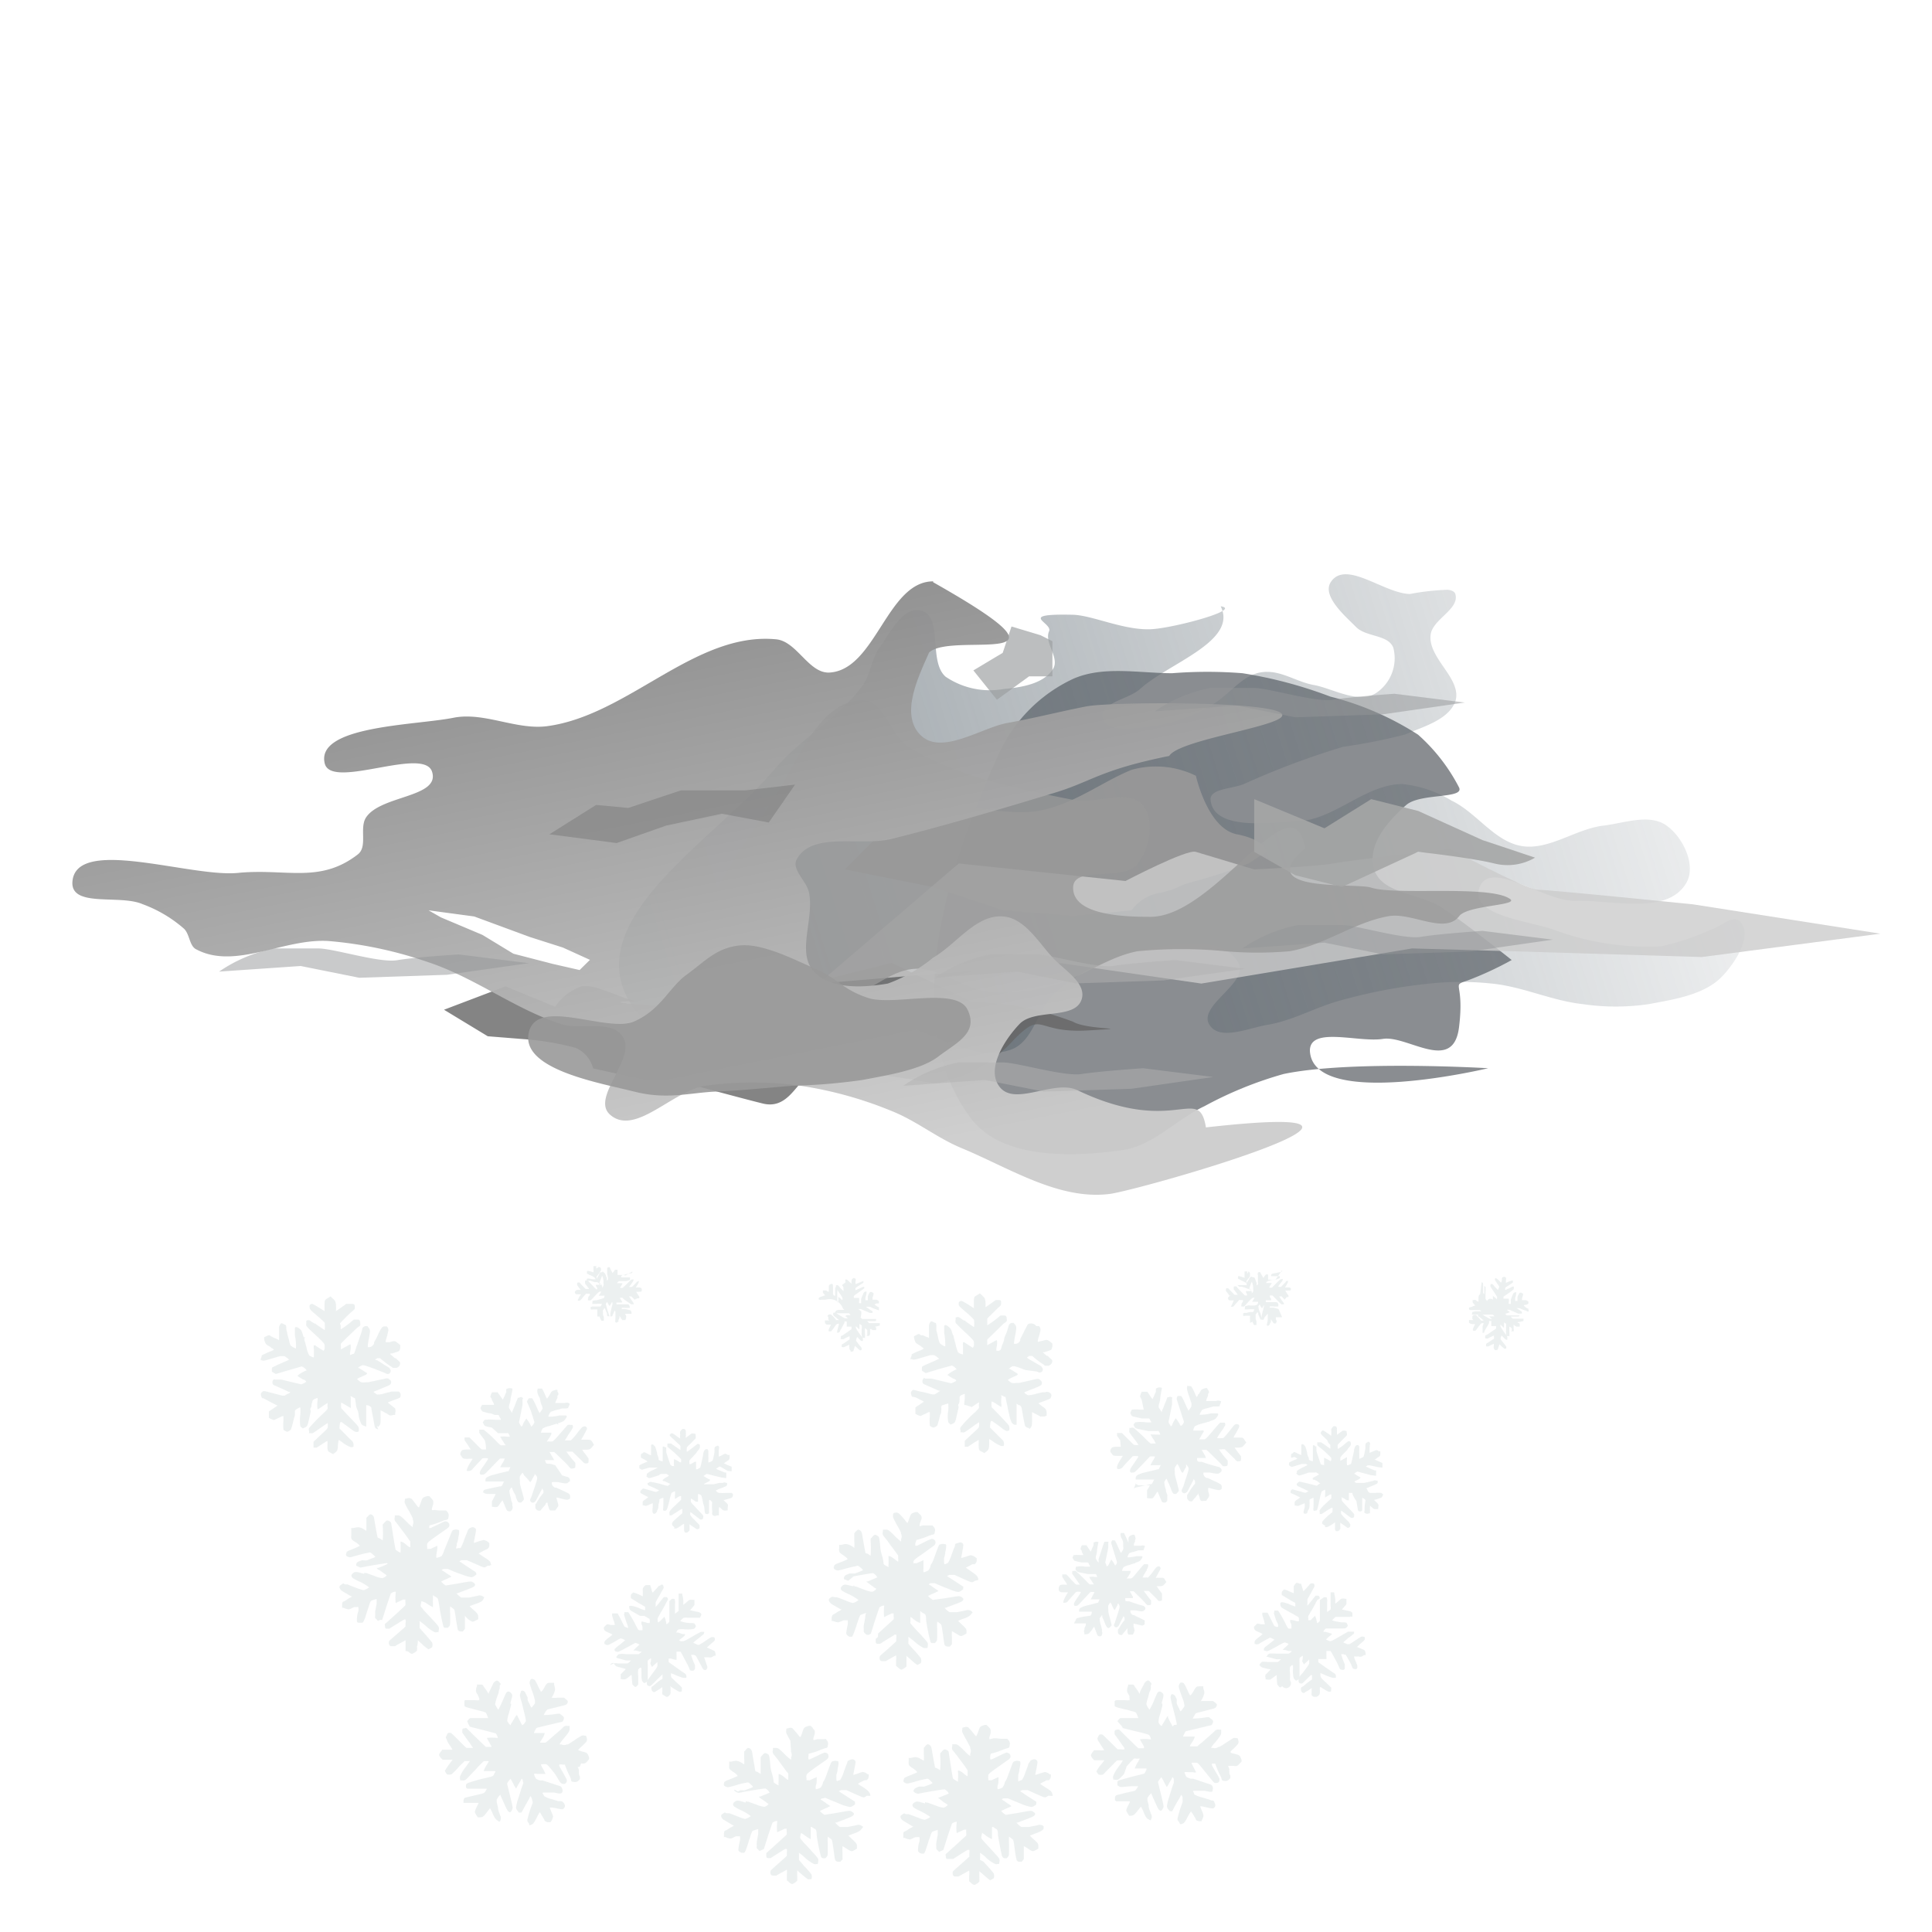 <svg id="svg13195" xmlns="http://www.w3.org/2000/svg" xmlns:xlink="http://www.w3.org/1999/xlink" viewBox="0 0 110 110"><defs><style>.cls-1{fill:#520;fill-opacity:0;}.cls-2{fill:#76797e;}.cls-2,.cls-3{opacity:0.85;}.cls-10,.cls-11,.cls-12,.cls-13,.cls-14,.cls-2,.cls-3,.cls-4,.cls-5,.cls-6,.cls-7,.cls-8,.cls-9{isolation:isolate;}.cls-3{fill:url(#linear-gradient);}.cls-4,.cls-7{fill:#999;}.cls-4,.cls-9{opacity:0.9;}.cls-5{fill:#666;}.cls-5,.cls-6,.cls-7{opacity:0.8;}.cls-6{fill:#ccc;}.cls-8{opacity:0.95;fill:url(#linear-gradient-2);}.cls-9{fill:#a6a7a7;}.cls-10{fill:#b3b3b3;}.cls-10,.cls-12,.cls-14{opacity:0.5;}.cls-11{fill:#9c9ea0;opacity:0.67;}.cls-12{fill:#959798;}.cls-13{fill:gray;opacity:0.6;}.cls-14{fill:#dbe3e2;}</style><linearGradient id="linear-gradient" x1="-662.29" y1="-585.76" x2="-525.9" y2="-543.26" gradientTransform="matrix(0.66, 0, 0, -0.66, 453.74, -322.8)" gradientUnits="userSpaceOnUse"><stop offset="0" stop-color="#57646d"/><stop offset="1" stop-color="#57646d" stop-opacity="0"/></linearGradient><linearGradient id="linear-gradient-2" x1="-934.51" y1="-362.49" x2="-945.75" y2="-306.34" gradientTransform="matrix(0.66, 0, 0, -0.66, 659.1, -172.08)" gradientUnits="userSpaceOnUse"><stop offset="0" stop-color="#ccc"/><stop offset="1" stop-color="gray"/></linearGradient></defs><g id="layer1"><g id="sun_rain" data-name="sun rain"><rect id="rect6741" class="cls-1" width="110" height="110"/><g id="g6664"><g id="g7082"><path id="path7084" class="cls-2" d="M55.26,63.65C57,66,61,65.9,63.92,65.48c1.74-.25,3.06-1.75,4.66-2.5a21.68,21.68,0,0,1,4.5-1.83c3.8-.8,11.65-.33,11.65-.33s-10,2.4-10.15-1c0-1.4,2.77-.45,4.16-.67s4,2,4.33-.66-.5-2.33.5-2.67a19.17,19.17,0,0,0,2.5-1.16s-2.61-2.09-4-3c-1.23-.8-3.4-.76-3.83-2.16s.8-2.77,1.83-3.67c.8-.69,3.33-.33,3-1a10.38,10.38,0,0,0-2.33-3,16.94,16.94,0,0,0-5-2.17,25,25,0,0,0-5-1.33,25.44,25.44,0,0,0-4,0c-1.89,0-3.94-.44-5.66.33a8.71,8.71,0,0,0-4.17,4.17C54,49.15,51.09,58.07,55.26,63.65Z" transform="translate(0 0)"/><path id="path7086" class="cls-3" d="M44.19,43.7C45.64,42,47.82,40.85,49.13,39c.45-.63.49-1.49.94-2.12.62-.85,1.33-2.37,2.36-2.12,1.3.32.4,2.89,1.41,3.77a4.48,4.48,0,0,0,3.3.7c1-.09,2.31-.29,2.83-1.17.36-.62-.53-1.47-.24-2.12.22-.49-1.86-1,1.29-.94,1.14,0,3,.93,4.6.82,1.36-.1,5.12-1.12,3.88-1.3,1,2-3,3.25-4.59,4.71-.67.6-2.34.79-2.12,1.65s1.88.56,2.83.47a9.4,9.4,0,0,0,3.29-1.17c1-.51,1.72-1.68,2.83-1.89s2,.52,3.06.71,2.52,1.09,3.53.47a2.38,2.38,0,0,0,1-2.59c-.29-.76-1.55-.6-2.12-1.18s-2-1.78-1.42-2.59c.87-1.23,3,.67,4.48.71a14,14,0,0,1,2.12-.24c.17,0,.42.07.47.24.26.88-1.33,1.44-1.41,2.35-.13,1.34,1.82,2.49,1.41,3.77C82.46,41,81,41.38,80,41.82a31.48,31.48,0,0,1-3.53.7,45.74,45.74,0,0,0-5.65,2.12c-.65.28-2,.25-1.89.94.2,1.69,3.26,1.28,5,1.18,2.08-.12,3.8-2.09,5.89-2.12a6.64,6.64,0,0,1,2.82.94c1.44.69,2.44,2.33,4,2.59s3.1-1,4.71-1.17c1.17-.15,2.57-.68,3.53,0S96.6,49.29,96,50.29c-1.1,1.84-4.22.93-6.36,1-1.82,0-4.85-2.44-5.42-.71-.5,1.53,2.71,1.83,4.24,2.35a15.28,15.28,0,0,0,6.12.95,14.06,14.06,0,0,0,2.83-.95c.55-.16,1.25-.87,1.65-.47.75.77-.22,2.28-.94,3.06-1,1.11-2.75,1.37-4.24,1.65a12.87,12.87,0,0,1-3.77,0c-1.76-.19-3.42-1-5.18-1.17a16.66,16.66,0,0,0-3.53,0,29.81,29.81,0,0,0-5,.94c-1.44.37-2.77,1.17-4.24,1.41-1.08.18-2.71.93-3.3,0-.69-1.1,2.28-2.39,1.65-3.53-.92-1.66-3.78-1-5.65-.71a10.56,10.56,0,0,0-4.71,2.36c-1.08.88-1.27,2.83-2.59,3.29-2.28.81-4.68-1.25-7.07-1.64-4.9-.81-12.68,3.06-14.83-1.42-2.24-4.65,5.17-9,8.48-12.95Z" transform="translate(0 0)"/><path id="path7088" class="cls-4" d="M48.1,49.5l5,1,4,1.33,4,.33,3.33-.33a2.43,2.43,0,0,1,1.66-1c1.33-.33.67-.33,2-.67a27.77,27.77,0,0,0,3-1l1-.66s0-.67-1.67-1-2.33-3.33-2.33-3.33a5.16,5.16,0,0,0-3.66-.34c-1.67.67-3.33,2-5.33,2.34s-6-.67-6-.67l-3,2Z" transform="translate(0 0)"/><path id="path7090" class="cls-5" d="M25.28,57.49l3.5-1.33,2.83,1.16a3,3,0,0,1,1.5-1.16c.83-.17,2.5.83,3.16.83s-3.66,0,2,.33,5.5,1,5.33.17-2.16-2.66.5-2.17l2.67.5,4-1L55.26,57l2,.17a18.68,18.68,0,0,1,3.83,1c.83.5,3.83.33.83.5s-2.5-1.17-4.16.49a7.89,7.89,0,0,1-4.33,2.5c-.84,0-2.67-.5-4.17-.5s-2.66-.33-3.33.17-1.16,1.83-2.5,1.5-5-1.33-5-1.33H36.77l-3-.67a1.74,1.74,0,0,0-1-1.17,15.71,15.71,0,0,0-3-.5l-2-.16Z" transform="translate(0 0)"/><path id="path7092" class="cls-6" d="M54.59,49.16l9.49,1s3.5-1.83,4-1.66l3.33,1s3.66-.17,4.5-.34,6.66-.83,6.66-.83,4.33,2.33,5,2.33,8.83.83,8.83.83l10.66,1.67L96.89,54.49l-10.82-.33L80.4,54l-12,2-8-1.16L46.6,56Z" transform="translate(0 0)"/><path id="path7094" class="cls-7" d="M40.44,56.82c1.49,2.07,5.15.5,7.66,0,1.41-.28,2.55-1.59,4-1.66s2.83,1.18,4.33,1.33a10.13,10.13,0,0,0,3.33-.33c1.75-.43,3.24-1.66,5-2a26.1,26.1,0,0,1,5,0,21.3,21.3,0,0,0,3.66,0c2-.34,3.69-1.66,5.66-2,1.31-.22,3.2,1.06,4,0,.48-.64,3.55-.6,2.86-1-1.22-.78-6.47-.17-7.86-.62-.89-.3-6.85.33-3.76-2.24-.72-4.14-5.14,4-8.89,3.9-1.55,0-4.35-.12-4.33-1.66,0-1.3,2.86-.31,3.66-1.34.68-.88,1-2.47.33-3.33-.85-1-2.68-.07-4-.33-3.21-.64-6.54-1.3-9.33-3-1.07-.65-1.41-2.68-2.66-2.66-2.28,0-3.5,3-4.67,5C42.28,48.45,38,53.41,40.44,56.82Z" transform="translate(0 0)"/><path id="path7096" class="cls-8" d="M53.13,33.1c-2.61,0-3.27,5-5.87,5.19-1.2.1-1.88-1.78-3.07-1.89-4.61-.44-8.39,4.3-13,4.94-1.79.25-3.62-.83-5.39-.47-2.17.43-7.84.45-7.31,2.6.37,1.52,5.64-1,6.11.47s-2.9,1.33-3.75,2.59c-.41.6.1,1.66-.47,2.11-2.17,1.69-4.1.79-6.83,1.06s-9.36-2.16-9.43.58c0,1.39,2.72.64,4,1.2a7.49,7.49,0,0,1,2.36,1.4c.33.32.3,1,.71,1.18,2.22,1.17,5-.66,7.54-.48a23.16,23.16,0,0,1,5.64,1.2c2.64.87,4.91,2.65,7.55,3.52,1.14.38,2.83-.28,3.52.7.86,1.24-1.84,3.48-.7,4.47,1.42,1.24,3.55-1.37,5.42-1.65a19.68,19.68,0,0,1,5.42,0,22.17,22.17,0,0,1,5.17,1.43c1.4.55,2.6,1.54,4,2.12,2.73,1.13,5.57,3,8.49,2.6,2.17-.35,19.55-5.37,5.42-3.78-.41-2.5-1.76.54-7.32-2.12-1.35-.64-3.63,1-4.47-.25-.7-1,.32-2.62,1.18-3.52s3.18-.21,3.54-1.42c.27-.92-1-1.65-1.65-2.35-.83-.9-1.6-2.25-2.82-2.35-1.55-.13-2.67,1.59-4,2.35A8.73,8.73,0,0,1,50.55,56c-1.41.24-3.29.35-4.24-.72s.06-3-.25-4.47c-.14-.66-1-1.29-.7-1.88.88-1.62,3.63-.72,5.42-1.17,3.09-.77,6.15-1.68,9.19-2.6,2.21-.66,2.6-1.31,6.6-2.12.6-1,7.33-1.79,6.34-2.46s-9.73-.62-11.06-.36c-1.5.29-3,.68-4.48.94s-3.74,1.86-4.94.71-.17-3.28.47-4.72c1.32-1.24,9.4,1.18.23-4ZM24.4,51.83l2.6.35,3.17,1.17,1.88.6,1.54.7-.59.58-1.53-.35-2.24-.58-1.76-1.07-2.37-1Z" transform="translate(0 0)"/><path id="path7098" class="cls-4" d="M36.11,62.15c1.86.48,3.16.06,4.66,0s2.94-.22,4.33-.33a33.88,33.88,0,0,0,4-.33c1.39-.27,3.31-.56,4.33-1.34s2.3-1.33,1.66-2.66-4.21-.2-5.66-.67-1.78-1.14-3-1.66-3-1.47-4.33-1.33-2,.94-3,1.66-1.46,2-3,2.67-5.57-1.44-6,.66,4.14,2.85,6,3.33Z" transform="translate(0 0)"/><path id="path7100" class="cls-9" d="M71.41,45.5l4,1.66,2.66-1.66,2.67.67,3.66,1.66,3,1a3.09,3.09,0,0,1-2.33.33c-1.34-.33-4.33-.66-4.33-.66l-4.33,2-2.67-.67L71.41,48.5Z" transform="translate(0 0)"/><path id="path7102" class="cls-10" d="M53.26,55.66l4.66-.34,3.33.67,5-.17,4.66-.66-4-.5s-2.49.17-3.49.33-3.67-.66-4.5-.66h-2.5a8.32,8.32,0,0,0-3.16,1.33Z" transform="translate(0 0)"/><path id="path7104" class="cls-11" d="M55.42,38.17l1.67-1,.5-1.5,1.66.5.67.34v2H58.59l-1.83,1.33Z" transform="translate(0 0)"/><path id="path7106" class="cls-12" d="M70.75,54l4.66-.33,3.33.67,5-.17,4.67-.67-4-.5s-2.5.17-3.5.34-3.66-.67-4.49-.67h-2.5A8.32,8.32,0,0,0,70.74,54Z" transform="translate(0 0)"/><path id="path7108" class="cls-12" d="M65.75,40.5l4.66-.33,3.33.67,5-.17L83.4,40l-4-.5s-2.49.17-3.49.34-3.67-.67-4.5-.67h-2.5a8.32,8.32,0,0,0-3.16,1.33Z" transform="translate(0 0)"/><path id="path7110" class="cls-10" d="M51.43,61.82l4.66-.33,3.33.66,5-.16,4.66-.67-4-.5s-2.49.17-3.49.33-3.67-.66-4.5-.66h-2.5a8.32,8.32,0,0,0-3.16,1.33Z" transform="translate(0 0)"/><path id="path7112" class="cls-12" d="M12.46,55.32,17.12,55l3.33.67,5-.17,4.66-.66-4-.5s-2.5.16-3.5.33S19,54,18.12,54h-2.5a8.32,8.32,0,0,0-3.16,1.33Z" transform="translate(0 0)"/><path id="path7114" class="cls-13" d="M31.28,47.5l2.66-1.67,1.83.17,3-1h3.67l2.83-.33-1.5,2.16-2.67-.5L37.94,47l-2.83,1Z" transform="translate(0 0)"/></g></g></g></g><path id="path6386" class="cls-14" d="M55.52,90c-.2.12-.13.13-.64-.09l-.53-.24c-.1,0-.15,0-.3,0l-.13.06.08.06.23.15c.13.08.58.37.61.4s0,0,0,.08l0,.07-.1.07a.37.37,0,0,1-.19.08,1.81,1.81,0,0,1-.48-.15l-.34-.13-.51-.22c-.07,0-.08,0-.2,0s-.16.09-.11.09a.57.57,0,0,1,.12.07l.24.17a.82.82,0,0,1,.16.12l-.3.14a1.88,1.88,0,0,0-.29.14,1.09,1.09,0,0,0,.27.22L53.8,91c.83-.14.82-.14.93-.08s.14.12.1.19-.12.11-.51.25l-.47.18s-.07,0-.07,0a1.12,1.12,0,0,0,.28.25l.15,0,.28,0,.5-.1a.35.35,0,0,1,.34.06c.05.05.05.06,0,.11s-.07.16-.44.29a2.24,2.24,0,0,0-.34.14l.2.19c.25.23.28.27.28.42V93l-.12.07c-.2.11-.2.11-.47-.06l-.24-.14a1.85,1.85,0,0,0,0,.37v.37l-.06.07-.06.07-.1,0c-.14,0-.18-.07-.2-.11s-.06-.34-.09-.58c-.09-.57-.08-.54-.14-.6a1,1,0,0,0-.19-.13,3.49,3.49,0,0,0,0,.44c0,.68,0,.61-.06.7l-.07.08-.11,0c-.1,0-.12,0-.15-.11a10,10,0,0,1-.24-1.19c0-.33-.06-.35-.14-.39a.48.48,0,0,1-.14-.09l-.06-.05v.23c0,.13,0,.26,0,.28s0,.17,0,.18a1.44,1.44,0,0,1-.41-.25c-.07-.06-.14-.1-.14-.09a1.22,1.22,0,0,0,0,.25.16.16,0,0,0,0,.11l.11.13.15.17.14.15s.16.16.27.29c.33.36.34.37.31.56s0,.07-.1.1l-.13,0a2.47,2.47,0,0,1-.56-.4l-.31-.24s0,0,0,.06a1.21,1.21,0,0,1,0,.18c0,.1,0,.12,0,.16l.13.15.17.19a5.73,5.73,0,0,1,.41.48.45.45,0,0,1,0,.28s-.21.12-.21.1a0,0,0,0,0,0,0s-.12-.07-.41-.34l-.2-.17v.08s0,.16,0,.28,0,.22,0,.24a.8.8,0,0,1-.28.18s-.09,0-.22-.14l-.09-.07v-.3a1.23,1.23,0,0,0,0-.3l-.21.11-.26.15-.13.07c-.07,0-.08,0-.18,0s-.17-.06-.16-.19,0-.09.47-.5l.37-.34.11-.1v-.19a.63.63,0,0,0,0-.19l-.09,0a1.71,1.71,0,0,1-.17.11l-.38.23-.28.18h-.1c-.12,0-.15,0-.15-.17s0-.09,0-.11l.13-.11A1,1,0,0,1,50,93l.88-.8a.54.54,0,0,0,0-.18c0-.15,0-.16,0-.16l-.11,0-.43.21a2.53,2.53,0,0,1,0-.59c0-.06,0-.07,0-.07a.51.51,0,0,0-.27.11s-.13.37-.26.77l-.23.73-.12.06-.12,0-.09-.08c-.08-.09-.08-.09-.07-.2a1.51,1.51,0,0,1,0-.26l.08-.42c0-.16.05-.28.05-.29l-.32.12a.74.74,0,0,0-.1.23l-.09.25s-.05.17-.11.34-.15.41-.19.42l-.08,0c-.06,0-.06,0-.15-.06a.21.21,0,0,1-.09-.14,3.88,3.88,0,0,1,.09-.5,2.42,2.42,0,0,0,0-.24s-.06,0-.12,0l-.11,0-.14.06-.17.06a1.09,1.09,0,0,1-.31-.08l-.07,0v-.13c0-.16.05-.22.12-.25l.12-.07a1,1,0,0,1,.2-.12.65.65,0,0,0,.14-.09l-.06,0-.5-.29a.45.45,0,0,1-.18-.21c0-.1,0-.1.13-.19a.23.23,0,0,1,.2,0l.13,0,.17.06.41.16a1.7,1.7,0,0,0,.33.11.88.88,0,0,0,.32-.17,2.9,2.9,0,0,0-.66-.38c-.27-.14-.31-.16-.34-.23s0-.13.09-.21.18-.07.44,0,.16,0,.18,0,.07,0,.06,0,0,.05,0,.05l.08,0,.45.17a2.07,2.07,0,0,0,.45.13c.13,0,.32-.19.24-.19a.55.55,0,0,1-.13-.08l-.26-.19c-.08-.06-.15-.11-.15-.13a.19.19,0,0,1,.08,0l.54-.23s0,0-.07-.11a.83.83,0,0,0-.16-.13c-.08,0-.12,0-1.12.18L48.3,90a.54.54,0,0,1-.16-.06c-.08,0-.1-.07-.09-.1a.22.22,0,0,1,.15-.18l.16-.07.11,0,.06,0s0,0,0,0,.07,0,.14,0l.29-.11.18-.08a1.18,1.18,0,0,0-.25-.23.12.12,0,0,0-.14,0,6,6,0,0,0-.64.15c-.41.11-.41.11-.51.07s-.15-.08-.12-.19,0-.11.48-.29l.3-.13s0-.07-.26-.24-.23-.2-.22-.41v-.17l.12,0c.26-.07.28-.06.46,0a1.31,1.31,0,0,1,.28.17l0,0a1.87,1.87,0,0,0,0-.37V87.3l.08-.1c.11-.11.15-.13.23-.08s.12.11.15.31.13.76.16.9,0,.08.15.14l.16.11a5.58,5.58,0,0,0,0-.85v-.12l.1-.11c.11-.13.15-.14.27-.07s.11.09.15.35,0,.37.12.76.08.49.11.52a.4.4,0,0,0,.13.09c.14.08.14.08.14.06a1.74,1.74,0,0,1,0-.18c0-.1,0-.23,0-.3a1.38,1.38,0,0,1,0-.14s.12,0,.33.17.21.15.22.13a.5.5,0,0,0,0-.14c0-.11,0-.13,0-.18l-.1-.14-.21-.29c-.09-.11-.22-.29-.3-.41l-.2-.25a.26.26,0,0,1-.06-.28l0-.11h.13c.16,0,.19,0,.57.39a3.76,3.76,0,0,0,.33.29.32.32,0,0,0,0-.13.35.35,0,0,0,0-.32.15.15,0,0,1,0-.06,4,4,0,0,0-.22-.41c-.12-.22-.22-.42-.23-.45a.32.32,0,0,1,0-.16c0-.09.05-.1.11-.11a.24.24,0,0,1,.24.06,3.43,3.43,0,0,1,.4.46s.06.07.07.06a1.67,1.67,0,0,0,.09-.22c.11-.32.1-.31.37-.4l.11,0,.11.11a.26.26,0,0,1,.08.37l-.07.22,0,.11s0,0,0,0l.19-.05.13,0h.06l.2,0,.15,0,.07.08a.28.28,0,0,1,.06.3c0,.12-.06.14-.15.15l-.18.06a4.56,4.56,0,0,1-.71.24s0,0-.06.16a.41.41,0,0,0,0,.17s0,0,.09,0l.6-.3c.18-.08.23-.1.28-.09s.16.06.17.16,0,.17-.14.26l-.52.38c-.47.32-.57.4-.59.48a.58.58,0,0,0,0,.19V89l.07,0,.11,0,.21-.09.18-.08s0,.08,0,.18l0,.29a.69.69,0,0,0,0,.22.84.84,0,0,0,.28-.11.68.68,0,0,0,.12-.24s0-.07.06-.14.18-.43.31-.78.12-.3.23-.33.17,0,.24,0,.07.13,0,.46c0,.15-.07.3-.07.34s0,.12,0,.18,0,.2.08.15l.14-.06a2,2,0,0,0,.21-.47l.12-.33.07-.16c0-.11,0-.13.14-.17s.2-.07.28,0,.07.08,0,.49-.09.35,0,.34l.24-.07a1.21,1.21,0,0,1,.24-.07.49.49,0,0,1,.27.12l.07.05,0,.12c0,.12-.09.22-.13.22l-.11,0-.23.12-.15.08s.15.1.32.22.35.23.38.38,0,.06,0,.1Z" transform="translate(0 0)"/><path id="path6386-2" data-name="path6386" class="cls-14" d="M49.36,102.24c-.2.13-.13.14-.64-.08l-.53-.24c-.1,0-.15,0-.3,0l-.13.06.08.06.23.15.61.39a.49.49,0,0,0,0,.09l0,.07-.11.07a.29.29,0,0,1-.18.07,2.39,2.39,0,0,1-.49-.14l-.33-.14c-.27-.1-.34-.14-.51-.21s-.08,0-.2,0-.16.09-.11.09a.41.41,0,0,1,.12.07l.24.17.16.11a2.34,2.34,0,0,1-.3.14l-.29.14a1.27,1.27,0,0,0,.26.22l.63-.1c.83-.15.82-.15.93-.08s.14.11.1.18-.12.11-.51.26l-.48.18s-.06,0-.06,0a1.6,1.6,0,0,0,.27.25l.16,0,.28,0,.5-.1a.31.31,0,0,1,.33.06c.06,0,.06.05,0,.11s-.07.16-.44.29l-.35.13.21.2c.25.23.28.26.28.42v.12l-.11.07c-.2.11-.2.11-.47-.06l-.24-.15a2.09,2.09,0,0,0,0,.38v.37l-.06.07-.06.07-.1,0c-.14,0-.18-.07-.2-.11s-.06-.35-.09-.58c-.09-.57-.08-.55-.14-.6l-.19-.14a3.59,3.59,0,0,0,0,.45c0,.67,0,.61-.06.7l-.07.08-.11,0c-.1,0-.13-.06-.15-.11a10,10,0,0,1-.24-1.19c0-.34-.06-.35-.15-.39l-.13-.09-.06,0v.23c0,.13,0,.25,0,.27s0,.17,0,.19-.16-.08-.41-.26l-.14-.09a.86.86,0,0,0-.05.26.16.16,0,0,0,.05.11l.11.13s.1.12.15.16l.14.15.27.3c.33.36.33.36.3.55s0,.08-.09.11a.25.25,0,0,1-.14,0,2.19,2.19,0,0,1-.55-.39,3,3,0,0,0-.31-.25s0,0,0,.07,0,.11,0,.18,0,.11,0,.16l.13.15.16.19a4.71,4.71,0,0,1,.42.48.41.41,0,0,1,0,.27S46,107,46,107a0,0,0,0,0,0,0s-.12-.08-.42-.34l-.19-.17v.07a2.51,2.51,0,0,0,0,.29l0,.23a.77.77,0,0,1-.28.19s-.09,0-.22-.14l-.09-.07v-.3a1.34,1.34,0,0,0,0-.31l-.21.12-.26.14-.13.08c-.07,0-.08,0-.18,0s-.17-.07-.16-.19,0-.09.47-.51l.37-.33.1-.1,0-.19a.67.67,0,0,0,0-.2l-.09,0-.17.1-.38.24-.28.18h-.11c-.11,0-.14,0-.14-.17s0-.09,0-.11l.12-.11.16-.14.88-.8a1,1,0,0,0,0-.19c0-.15,0-.15,0-.15l-.11,0-.43.2a2.78,2.78,0,0,1,0-.58c0-.07,0-.07,0-.07a.51.51,0,0,0-.27.11s-.13.37-.26.77l-.23.73-.12.05-.12.06-.09-.09c-.09-.08-.09-.08-.07-.19a1.38,1.38,0,0,1,0-.26l.08-.43c0-.15,0-.28,0-.28a2.12,2.12,0,0,0-.33.11,1.38,1.38,0,0,0-.1.24,1.21,1.21,0,0,1-.08.24,3.26,3.26,0,0,1-.11.35c-.09.3-.15.41-.2.41l-.07,0c-.06,0-.06,0-.15-.05s-.09-.09-.09-.14a3.6,3.6,0,0,1,.09-.5.76.76,0,0,0,0-.25l-.11,0-.12,0-.13.06a.53.53,0,0,1-.18.07.83.83,0,0,1-.3-.09l-.07,0v-.14c0-.15,0-.21.12-.24l.12-.07a1,1,0,0,1,.2-.12.48.48,0,0,0,.13-.09s0,0-.05,0l-.5-.3a.34.34,0,0,1-.18-.21c0-.09,0-.09.13-.18s.09,0,.2,0l.13,0,.17.06.41.16a1.6,1.6,0,0,0,.32.1.85.85,0,0,0,.33-.16,3.29,3.29,0,0,0-.66-.38c-.27-.14-.31-.17-.34-.24s0-.13.09-.2.18-.08.44,0,.16.05.18,0,.07,0,.06,0,0,0,0,0l.08,0,.45.16a1.56,1.56,0,0,0,.45.13c.13,0,.32-.18.23-.18a.43.43,0,0,1-.12-.09l-.26-.18a.54.54,0,0,1-.15-.13l.08,0,.54-.22s0,0-.07-.11a.83.83,0,0,0-.16-.13c-.08,0-.12,0-1.13.17l-.4.08a.54.54,0,0,1-.16-.06c-.09-.06-.1-.07-.09-.11S42,102,42,102l.16-.07.11,0s0,0,0,0,0,0,0,0a.4.4,0,0,0,.13,0l.3-.11a.65.65,0,0,0,.18-.09,2.17,2.17,0,0,0-.25-.23.17.17,0,0,0-.14,0,4.07,4.07,0,0,0-.64.16c-.41.11-.41.11-.51.07s-.15-.08-.12-.19,0-.11.48-.29l.3-.13s0-.07-.26-.24-.23-.2-.22-.42v-.16l.12,0c.26-.06.28-.06.46,0a1.48,1.48,0,0,1,.27.16l0,0a1.91,1.91,0,0,0,0-.37v-.36l.09-.1c.1-.12.15-.13.23-.08s.12.11.15.31.13.76.15.89,0,.08.16.15l.16.1s0-.59,0-.84v-.12l.1-.11c.11-.13.15-.14.27-.08s.11.1.15.36,0,.37.12.76.08.49.11.52l.13.09c.14.08.14.08.14.06a.69.69,0,0,1,0-.19c0-.09,0-.22,0-.29s0-.14,0-.15.12,0,.33.18.21.15.22.13a.61.61,0,0,0,0-.14c0-.11,0-.13,0-.18s-.07-.1-.11-.15a3.09,3.09,0,0,0-.21-.29l-.29-.4-.2-.25a.26.26,0,0,1-.06-.28l0-.11h.13c.16,0,.18,0,.57.39a2,2,0,0,0,.33.28.49.49,0,0,0,0-.12.35.35,0,0,0,0-.32.27.27,0,0,1,0-.07L45,99.11c-.12-.21-.22-.41-.23-.44a.32.32,0,0,1,0-.16c0-.09,0-.1.11-.11a.27.27,0,0,1,.24,0s.21.23.4.47c0,0,.06.06.07,0a.89.89,0,0,0,.08-.21c.11-.32.11-.31.38-.4l.11,0,.11.11c0,.06.11.13.11.16a.48.48,0,0,1,0,.21l-.07.22,0,.11s0,0,.05,0l.18-.05.14,0,.06,0,.19,0L47,99l.07.08a.3.3,0,0,1,.06.31c0,.12-.06.13-.16.15l-.18.06a4.17,4.17,0,0,1-.7.24c-.05,0-.05,0-.06.16a.43.43,0,0,0,0,.17s0,0,.08,0l.61-.29c.17-.08.22-.1.28-.09s.16.06.17.16,0,.16-.14.26l-.53.37c-.46.33-.56.41-.58.49a.36.36,0,0,0,0,.18v.11l.07,0,.12,0,.21-.1.18-.08s0,.09,0,.18,0,.18-.05.3a.65.65,0,0,0,0,.21.63.63,0,0,0,.28-.1.77.77,0,0,0,.12-.24s0-.07.06-.14.18-.43.31-.78.12-.3.23-.34.17,0,.24,0,.07.13,0,.46c0,.15-.07.3-.07.33s0,.13,0,.19,0,.2.08.14l.14-.05a2,2,0,0,0,.21-.48l.12-.33.07-.16c0-.1.05-.12.13-.16s.2-.07.28,0,.08.07,0,.49-.09.35,0,.34l.24-.08a1.05,1.05,0,0,1,.24-.07.52.52,0,0,1,.27.13l.06,0,0,.12c0,.12-.09.21-.14.22a.29.29,0,0,0-.1,0l-.24.12-.14.08s.15.1.32.21.34.23.38.39,0,.06-.06.09Z" transform="translate(0 0)"/><path id="path6386-3" data-name="path6386" class="cls-14" d="M59.69,102.24c-.21.13-.14.14-.65-.08l-.53-.24c-.1,0-.15,0-.3,0l-.13.06.09.06.22.15.61.39a.26.26,0,0,1,0,.09l0,.07-.1.07a.34.34,0,0,1-.19.07,2.33,2.33,0,0,1-.48-.14l-.34-.14-.51-.21c-.07,0-.07,0-.2,0s-.16.09-.1.09l.11.07a2.13,2.13,0,0,0,.25.17l.15.11a1.75,1.75,0,0,1-.3.14l-.29.14a1.09,1.09,0,0,0,.27.22l.63-.1c.82-.15.81-.15.92-.08s.14.11.1.18-.11.11-.51.26l-.47.18s-.07,0-.07,0a1.35,1.35,0,0,0,.28.25l.16,0,.27,0,.5-.1a.33.33,0,0,1,.34.06s0,.05,0,.11-.07.16-.44.29l-.34.13a1.62,1.62,0,0,0,.2.2c.26.23.28.26.28.42v.12l-.12.07c-.2.11-.2.11-.46-.06a2.3,2.3,0,0,0-.25-.15s0,.18,0,.38v.37l-.06.07-.06.07-.1,0c-.14,0-.18-.07-.19-.11a4.85,4.85,0,0,1-.1-.58c-.08-.57-.08-.55-.14-.6l-.19-.14a3.59,3.59,0,0,0,0,.45c0,.67,0,.61-.06.7l-.07.08-.11,0c-.09,0-.12-.06-.15-.11s-.12-.51-.24-1.19c0-.34-.06-.35-.14-.39l-.14-.09-.06,0v.23c0,.13,0,.25,0,.27s0,.17,0,.19a1.45,1.45,0,0,1-.42-.26l-.14-.09a1.33,1.33,0,0,0-.05.26.16.16,0,0,0,.05.11l.11.13.15.16.14.15.27.3c.33.36.34.36.31.55s0,.08-.1.11a.23.23,0,0,1-.13,0,1.86,1.86,0,0,1-.55-.39,2.63,2.63,0,0,0-.32-.25s0,0,0,.07a1.36,1.36,0,0,1,0,.18c0,.1,0,.11,0,.16A1.16,1.16,0,0,1,56,106l.17.19a5.73,5.73,0,0,1,.41.48.41.41,0,0,1,0,.27s-.21.13-.21.11a0,0,0,0,0,0,0s-.12-.08-.41-.34l-.2-.17v.07s0,.17,0,.29a2.24,2.24,0,0,1,0,.23.7.7,0,0,1-.28.19s-.09,0-.22-.14l-.08-.07v-.3a1.34,1.34,0,0,0,0-.31l-.21.12-.26.14-.13.08c-.06,0-.07,0-.18,0s-.16-.07-.16-.19,0-.09.47-.51l.37-.33.11-.1v-.19a.67.67,0,0,0,0-.2l-.09,0-.17.1-.38.24-.28.18H54c-.12,0-.14,0-.15-.17a.14.14,0,0,1,0-.11l.13-.11.15-.14c.09-.07.85-.77.88-.8a.56.56,0,0,0,0-.19c0-.15,0-.15,0-.15l-.11,0-.43.2a2.46,2.46,0,0,1,0-.58c0-.07,0-.07,0-.07a.51.51,0,0,0-.27.11s-.13.37-.26.77l-.23.73-.12.05-.12.06-.09-.09c-.08-.08-.08-.08-.07-.19a1.38,1.38,0,0,1,0-.26l.08-.43c0-.15,0-.28,0-.28a1.74,1.74,0,0,0-.32.11.86.86,0,0,0-.1.24,1.85,1.85,0,0,1-.09.24,3.26,3.26,0,0,1-.11.35c-.09.3-.14.41-.19.41l-.08,0s-.06,0-.14-.05-.09-.09-.09-.14,0-.29.08-.5a1,1,0,0,0,0-.25.38.38,0,0,0-.12,0l-.11,0-.14.06a.59.59,0,0,1-.17.07.78.78,0,0,1-.3-.09l-.08,0v-.14c0-.15,0-.21.12-.24l.12-.07a1,1,0,0,1,.2-.12.65.65,0,0,0,.14-.09s0,0-.06,0l-.5-.3a.37.37,0,0,1-.18-.21c0-.09,0-.09.13-.18s.09,0,.2,0l.13,0,.17.06.42.16a1.42,1.42,0,0,0,.32.1.92.92,0,0,0,.33-.16,3.72,3.72,0,0,0-.67-.38c-.27-.14-.31-.17-.34-.24s0-.13.1-.2.17-.08.43,0,.16.05.18,0,.07,0,.06,0,0,0,0,0l.07,0,.45.16a1.65,1.65,0,0,0,.45.13c.13,0,.32-.18.24-.18a.42.42,0,0,1-.13-.09c-.06,0-.17-.13-.26-.18l-.15-.13.08,0,.54-.22s0,0-.06-.11a1.29,1.29,0,0,0-.17-.13c-.08,0-.12,0-1.12.17l-.4.08a.5.5,0,0,1-.17-.06c-.08-.06-.1-.07-.09-.11s.06-.14.15-.17l.16-.07.11,0s.06,0,.06,0,0,0,0,0a.51.51,0,0,0,.14,0l.29-.11a.65.65,0,0,0,.18-.09,1.84,1.84,0,0,0-.24-.23.19.19,0,0,0-.15,0,4.7,4.7,0,0,0-.64.16c-.41.11-.41.11-.51.07s-.15-.08-.11-.19,0-.11.47-.29l.3-.13s0-.07-.26-.24-.23-.2-.22-.42v-.16l.12,0c.26-.06.28-.06.46,0l.28.16a.07.07,0,0,0,0,0,2.48,2.48,0,0,0,0-.37v-.36l.08-.1c.11-.12.15-.13.23-.08s.12.11.15.31.13.76.16.89,0,.08.15.15l.16.1a5.48,5.48,0,0,0,0-.84v-.12l.1-.11c.11-.13.16-.14.28-.08s.1.1.14.36.06.37.12.76.08.49.11.52l.13.09c.14.08.14.08.14.06a1,1,0,0,1,0-.19c0-.09,0-.22,0-.29a.4.4,0,0,1,0-.15s.11,0,.32.18.21.15.22.13a.61.61,0,0,0,0-.14c0-.11,0-.13,0-.18l-.1-.15-.21-.29-.3-.4-.2-.25a.26.26,0,0,1-.06-.28l0-.11h.12c.16,0,.19,0,.58.39a1.75,1.75,0,0,0,.32.28s0-.06,0-.12a.38.38,0,0,0,0-.32.27.27,0,0,1,0-.07l-.22-.41c-.12-.21-.22-.41-.23-.44a.25.25,0,0,1,0-.16c0-.09,0-.1.1-.11a.27.27,0,0,1,.24,0,4.86,4.86,0,0,1,.4.47s.06.06.07,0a1.3,1.3,0,0,0,.09-.21c.11-.32.1-.31.38-.4l.1,0,.11.11a.59.59,0,0,1,.12.16.87.87,0,0,1,0,.21l-.07.22,0,.11s0,0,.05,0l.19-.05.13,0L57,99l.2,0,.15,0,.07.08a.3.3,0,0,1,.06.31c0,.12-.06.13-.15.15l-.18.06a4.24,4.24,0,0,1-.71.24s-.05,0-.06.16a.85.85,0,0,0,0,.17s0,0,.09,0l.6-.29c.18-.08.23-.1.28-.09s.16.06.18.16,0,.16-.15.26l-.52.37c-.47.33-.57.41-.59.49a1,1,0,0,0,0,.18v.11l.07,0,.11,0,.22-.1.18-.08s0,.09,0,.18,0,.18-.05.3a.65.65,0,0,0,0,.21.63.63,0,0,0,.28-.1.77.77,0,0,0,.12-.24s0-.07.06-.14.18-.43.31-.78.12-.3.24-.34.16,0,.23,0,.08.13,0,.46c0,.15-.06.3-.07.33a.81.81,0,0,1,0,.19c0,.19,0,.2.08.14l.14-.05a2,2,0,0,0,.21-.48l.13-.33s0-.09.06-.16.05-.12.14-.16.2-.07.28,0,.08.07,0,.49-.09.35,0,.34l.24-.08.24-.07a.48.48,0,0,1,.27.13l.07,0,0,.12c0,.12-.09.21-.13.22l-.11,0-.23.12-.14.08a3.15,3.15,0,0,0,.31.21c.33.21.35.23.39.39s0,.06-.06.09Z" transform="translate(0 0)"/><path id="path6388" class="cls-14" d="M75.28,86.76c0-.16,0-.12.23-.37l.29-.25c.06,0,.07-.08.07-.19v-.1l-.06,0-.16.09-.4.26h-.11l0-.09a.25.25,0,0,1,0-.13,1.9,1.9,0,0,1,.22-.26l.17-.16.27-.25s0,0,0-.13,0-.12,0-.09l-.07,0-.17.1-.11.07a.93.93,0,0,1,0-.22,1.35,1.35,0,0,0,0-.22.75.75,0,0,0-.2.1,4,4,0,0,0-.11.41C75,86,75,86,74.93,86s-.11.06-.14,0,0-.1,0-.38,0-.3,0-.34a.08.08,0,0,0,0,0,.67.67,0,0,0-.23.1s0,0,0,.1a1.8,1.8,0,0,1,0,.19c0,.12,0,.21-.08.32s0,.16-.12.19,0,0-.08,0-.08-.09,0-.34a1.2,1.2,0,0,0,0-.25l-.17.07c-.21.09-.23.1-.33.06l-.07,0v-.08c0-.16,0-.15.16-.27l.16-.11-.22-.11L73.48,85l0-.06,0,0,0-.06c.06-.07.09-.09.12-.08l.37.1c.36.1.34.1.39.08l.14-.08-.27-.13c-.4-.18-.36-.16-.4-.23l0-.06.06-.06s.06-.06.1-.06.34.07.78.18c.21.06.22.06.27,0l.09-.06.05,0L75,84.33l-.16-.08c-.06,0-.1,0-.1-.06s.09-.08.27-.19.09,0,.09-.06l-.14-.1a.11.11,0,0,0-.08,0l-.11,0-.14,0-.12,0-.25.09c-.31.1-.31.1-.42,0s0,0,0-.09a.94.94,0,0,1,0-.09,2,2,0,0,1,.38-.22l.23-.12s0,0,0,0l-.1-.06c-.06,0-.07,0-.11,0l-.13,0-.15.05-.4.12a.32.32,0,0,1-.16-.09.3.3,0,0,1,0-.16h0a1.88,1.88,0,0,1,.32-.15l.15-.07,0,0-.16-.1L73.52,83a.53.53,0,0,1,0-.22s.05,0,.14-.1l.07,0,.18.09.18.08a1.48,1.48,0,0,1,0-.16c0-.09,0-.18,0-.2s0-.07,0-.1,0-.06,0-.11.09-.09.16,0,.06,0,.17.42c0,.13.08.27.1.32l0,.09.11.06c.07,0,.12.06.12,0V83s0-.09,0-.14,0-.18,0-.3l0-.22,0,0c0-.07.06-.08.14,0s0,0,.06,0a1,1,0,0,0,0,.11.93.93,0,0,1,0,.13c0,.07.23.73.24.75s0,.05.1.07.09,0,.1,0,0,0,0-.08,0-.31,0-.32a1.9,1.9,0,0,1,.34.18s0,0,.05,0a.28.28,0,0,0,0-.2l-.39-.37L75,82.29v-.17l.08,0c.07,0,.07,0,.13,0l.15.09.23.17.15.11a1.6,1.6,0,0,0,0-.23l-.12-.13L75.57,82l-.18-.17c-.15-.14-.2-.2-.19-.23a.11.11,0,0,0,0-.06s0,0,.07-.07.08,0,.12,0l.27.18c.08.07.13.1.14.09a.32.32,0,0,1,0-.07v-.19a.38.38,0,0,1,0-.12.61.61,0,0,1,.13-.16l0,0,.07,0c.09,0,.12.09.12.14a.31.31,0,0,0,0,.09s0,.1,0,.15,0,.11,0,.11l0,0,.31-.22a.22.22,0,0,1,.17,0c.07,0,.07,0,.08.13a.15.15,0,0,1,0,.12s-.05.07-.06.07l-.09.09-.2.2-.16.17a1,1,0,0,0,0,.25,2.4,2.4,0,0,0,.41-.3c.16-.13.18-.15.23-.14s.09,0,.1.11,0,.12-.12.26-.07.09-.06.1,0,.06,0,0,0,0,0,0l0,0-.22.22a1.58,1.58,0,0,0-.2.24c0,.09,0,.25,0,.2s0,0,.08-.06l.18-.1a.4.4,0,0,1,.12-.06.35.35,0,0,1,0,.06,2.72,2.72,0,0,0,0,.39s0,0,.08,0l.12-.06c.05,0,.05-.07.2-.73,0-.13.06-.25.07-.27a.29.29,0,0,1,.08-.08s.07,0,.09,0a.15.15,0,0,1,.06.15v.11s0,.06,0,.08,0,0,0,0h0a.17.17,0,0,0,0,.09s0,.14,0,.22,0,.13,0,.13a1,1,0,0,0,.2-.09.09.09,0,0,0,.06-.08,3.22,3.22,0,0,0,.09-.43c0-.28,0-.28.09-.33s.09-.07.15,0,0,.06,0,.37a1.43,1.43,0,0,0,0,.22s0,0,.21-.09.18-.09.31,0l.09,0v.08c0,.18,0,.19-.15.27a.88.88,0,0,1-.17.12l0,0,.22.1.22.1,0,.07c0,.1,0,.13,0,.17s-.1,0-.22,0L78,83.43s-.06,0-.13,0l-.11.07s.36.16.51.22l.08,0,0,.09c0,.11,0,.14,0,.19s-.09,0-.25,0l-.49-.13c-.33-.09-.32-.09-.34-.08l-.09.05c-.08.07-.09.07-.07.07l.1.06a1.06,1.06,0,0,0,.17.1l.08.05s0,.07-.19.15-.15.09-.14.1l.08.06c.06,0,.07,0,.11,0l.12,0,.23,0,.32-.07.2-.05a.19.19,0,0,1,.19,0l.06,0,0,.07c0,.1-.06.11-.39.25l-.26.11.06.07A.24.24,0,0,0,78,85s0,0,0,0l.31,0a1.49,1.49,0,0,1,.33,0s0,0,.08.06,0,.05,0,.09a.17.17,0,0,1-.1.13,2.76,2.76,0,0,1-.39.12s0,0,0,0a1,1,0,0,1,.11.11c.16.15.16.14.13.34v.07l-.1,0-.12,0a.4.4,0,0,1-.12-.08l-.11-.1L78,85.71s0,0,0,0a.74.74,0,0,1,0,.12.51.51,0,0,0,0,.1.1.1,0,0,0,0,0s0,.07,0,.13l0,.1-.06,0a.19.19,0,0,1-.2,0c-.06,0-.07-.07-.05-.13a.53.53,0,0,0,0-.13,3,3,0,0,1,.06-.49s0,0-.08-.08l-.11-.05v.51c0,.13,0,.16,0,.19a.12.12,0,0,1-.14.07c-.07,0-.1,0-.12-.16l-.07-.42C77,85.13,77,85.05,77,85L76.86,85l-.06,0v.42s-.07,0-.12,0l-.16-.11c-.06,0-.12-.08-.12-.07a.56.56,0,0,0,0,.2s.09.13.11.13l.07.08.38.4c.14.15.15.16.14.24s0,.11-.08.13-.1,0-.28-.13l-.18-.14-.1-.07c-.1-.08-.1-.08-.11,0v.1a1.66,1.66,0,0,0,.23.26l.16.16.08.08c0,.06.06.07.06.13s0,.14-.09.17-.07,0-.29-.15-.18-.14-.19-.11a1.08,1.08,0,0,0,0,.16.89.89,0,0,1,0,.17.3.3,0,0,1-.14.13l0,0-.07,0c-.06,0-.1-.11-.09-.14v-.08s0-.11,0-.17a.63.63,0,0,0,0-.11l-.21.14c-.22.13-.24.14-.34.12s0,0,0-.06Z" transform="translate(0 0)"/><path id="path6390" class="cls-14" d="M73,72.32c0,.1,0,.09-.26.14l-.26.05s-.07,0-.11.09l0,.06h.5l0,0,0,0,0,.06s0,.06-.05.07l-.22.08-.16,0-.25.06s0,0-.07.06,0,.08,0,.06h.29a1.08,1.08,0,0,1-.08.13.93.93,0,0,0-.07.13.45.45,0,0,0,.16,0s.1-.1.21-.21c.27-.27.26-.26.32-.27s.08,0,.09,0,0,.08-.13.23-.11.17-.13.2a0,0,0,0,0,0,0,.44.44,0,0,0,.17,0,.2.2,0,0,1,0,0l.09-.1.16-.16c0-.06.09-.08.14-.07s0,0,0,0,0,.08-.09.23l-.09.14.13,0c.15,0,.17,0,.21.08l0,0,0,0c0,.1,0,.09-.19.1h-.13a1.29,1.29,0,0,0,.09.15l.09.14v.08l0,0c-.06,0-.08,0-.1,0L73.14,74c-.17-.2-.16-.19-.2-.19s-.1,0-.11,0l.11.17c.18.25.17.22.16.28v0l-.06,0a.11.11,0,0,1-.08,0,5,5,0,0,1-.4-.39c-.1-.11-.11-.11-.15-.11H72.3l0,.09a.42.42,0,0,1,.07.11s0,.06,0,.07-.08,0-.22,0h-.08l0,.11,0,0,.08,0,.1,0,.09,0,.18,0c.22,0,.22,0,.26.13s0,0,0,.06l0,.05a1.12,1.12,0,0,1-.31,0h-.18s0,0,0,0l0,.07s0,0,0,0l.09,0,.11,0,.28.07a.23.23,0,0,1,.07.11S73,75,73,75s0,0,0,0l-.24,0-.12,0,0,0a.61.61,0,0,1,0,.11l.05.1a.25.25,0,0,1-.06.14s0,0-.11,0h0l-.08-.12-.08-.11,0,.1s0,.11-.06.12l0,.06s0,0-.06.06-.08,0-.11,0,0,0,.05-.31l0-.23v-.06l0-.08,0-.07a.05.05,0,0,0,0,0l0,.09L72,75l-.06.14,0,0s-.07,0-.1,0a.06.06,0,0,1,0-.05.45.45,0,0,1,0-.08.24.24,0,0,1,0-.09c0-.05.12-.51.12-.53a.2.2,0,0,0,0-.08c0-.06,0-.06,0,0l0,0-.1.18a.7.7,0,0,1-.14-.22s0,0,0,0a.23.23,0,0,0-.07.11s0,.18.1.36l.1.34,0,.05,0,0h0c-.06,0-.06,0-.08,0a1.17,1.17,0,0,1-.05-.11l-.08-.18c0-.07,0-.12-.06-.12l-.09.13s0,.06,0,.11,0,.11,0,.12a1.15,1.15,0,0,0,.05.15c0,.14,0,.2,0,.21s0,0,0,0,0,0-.07,0-.06,0-.07,0a1.42,1.42,0,0,1-.1-.21c0-.06,0-.1,0-.1l0,0,0,0s0,0,0,.06l0,.07a.39.39,0,0,1-.13.05h0l0-.05c0-.06,0-.09,0-.12l0-.06a.34.34,0,0,1,0-.1.17.17,0,0,0,0-.07h0l-.27,0a.14.14,0,0,1-.12,0s0,0,0-.1,0,0,.07-.06l.06,0,.08,0a.83.83,0,0,1,.2-.05l.15,0a.55.55,0,0,0,.08-.15,1.35,1.35,0,0,0-.35,0c-.14,0-.16,0-.19,0s0,0,0-.1,0-.08.17-.12.07,0,.07,0,0,0,0,0h.06l.21,0c.13,0,.2-.06.21-.08s.07-.15,0-.13h-.31a.08.08,0,0,1,0,0l.14-.23s0,0,0,0h-.09s-.06,0-.38.36l-.13.14-.08,0s-.06,0-.06,0a.09.09,0,0,1,0-.11.15.15,0,0,0,0-.06s0,0,0,0l0,0s0,0,0,0,0,0,0,0l.08-.12,0-.08-.15,0a.07.07,0,0,0-.07,0l-.2.22c-.12.15-.12.15-.17.16s-.07,0-.09,0,0,0,.1-.23.08-.12.08-.13,0,0-.16,0-.14,0-.19-.1l0-.06,0,0c.08-.09.09-.1.18-.11H70l-.1-.14-.1-.13v-.06c0-.07,0-.09.07-.09s.07,0,.13.08l.29.29s0,0,.1,0h.08a2.51,2.51,0,0,0-.23-.31l0,0v-.07c0-.08,0-.09.08-.1s.07,0,.15.1l.24.25.17.17H71s0,0,0-.07l-.06-.12,0-.06s0,0,.17,0h.11a.39.39,0,0,0,0-.06s0,0-.06-.06l-.08,0-.15-.06-.22-.07-.14,0a.18.18,0,0,1-.1-.09v0l0,0c.06,0,.07,0,.32,0l.19,0a.18.18,0,0,0,0-.06.16.16,0,0,0-.1-.11l0,0-.19-.09-.2-.11a.06.06,0,0,1,0-.06s0,0,0-.07a.11.11,0,0,1,.1,0l.27.08h0l0-.11c0-.15,0-.14,0-.25l0,0,.07,0s.08,0,.08,0,0,0,0,.08l0,.11v0s0,0,0,0l0-.06,0,0s0,0,0,0l.06-.07,0-.06h0a.17.17,0,0,1,.1.1c0,.06,0,.07,0,.1l0,.07a2.71,2.71,0,0,1-.2.27s0,0,0,.08,0,.07,0,.07l0,0c0-.05.1-.16.15-.26s.06-.1.09-.11a.07.07,0,0,1,.1,0s0,.06,0,.14-.06.15-.1.27-.11.31-.1.34l0,.08,0,0,0,0,0,0,0-.09.05-.08a.11.11,0,0,1,.06.06l.05.13,0,.08a.52.52,0,0,0,.08-.11.23.23,0,0,0,0-.12.56.56,0,0,1,0-.07s0-.21-.08-.37,0-.15,0-.19.06-.06.1-.06.06,0,.12.18a.69.69,0,0,0,.06.14.26.26,0,0,0,0,.08c0,.09,0,.09.07,0s0,0,0-.06,0-.08,0-.23,0-.15,0-.16a.45.45,0,0,0,0-.08.11.11,0,0,1,0-.1c0-.06.06-.07.11-.06s0,0,.12.19.06.15.08.13a.53.53,0,0,0,.07-.09l.07-.09a.25.25,0,0,1,.13,0h0l0,0c0,.06,0,.11,0,.12s0,0,0,0l0,.1,0,.07h.18c.17,0,.19,0,.24,0s0,0,0,0Z" transform="translate(0 0)"/><path id="path6394" class="cls-14" d="M67.15,103.77c-.14-.19-.14-.12,0-.64.08-.25.17-.49.18-.53s0-.15,0-.29l-.07-.12-.05.08s-.08.16-.13.23-.32.59-.34.62,0,0-.07,0l-.07,0-.08-.1a.42.42,0,0,1-.08-.17,2.65,2.65,0,0,1,.11-.49l.11-.34a5,5,0,0,1,.17-.51c0-.07,0-.08,0-.19s-.1-.16-.09-.1l-.06.12a2.34,2.34,0,0,0-.15.25.5.5,0,0,1-.1.15s-.07-.12-.15-.27a1.56,1.56,0,0,0-.16-.28,1.48,1.48,0,0,0-.19.27s.07.3.15.61c.19.8.19.79.13.9s-.1.14-.17.11-.11-.11-.28-.48l-.2-.45s0-.06,0-.06a1,1,0,0,0-.23.28s0,.09,0,.15a2.68,2.68,0,0,1,.07.27c0,.19.08.32.13.48a.31.31,0,0,1,0,.33c0,.06,0,.06-.11,0s-.16-.07-.3-.41a2.44,2.44,0,0,0-.16-.33l-.17.21c-.2.26-.24.29-.39.31h-.11l-.07-.11c-.12-.19-.12-.19,0-.46a.85.85,0,0,0,.12-.25h-.71l-.07,0-.08-.06,0-.1c0-.14.06-.18.09-.19l.55-.14c.54-.12.52-.11.56-.18a.73.73,0,0,0,.12-.19l-.42,0c-.65.06-.59.06-.68,0l-.08-.06,0-.11c0-.1,0-.13.09-.16s.48-.15,1.13-.31c.32-.07.33-.08.37-.17a.91.91,0,0,1,.07-.14l0-.06h-.49c-.1,0-.16,0-.18,0a1.52,1.52,0,0,1,.22-.42c0-.07.08-.14.07-.14l-.24,0a.12.12,0,0,0-.1,0l-.12.12a1.14,1.14,0,0,0-.15.16l-.14.15L64,101c-.32.35-.33.35-.51.33s-.08,0-.11-.08a.26.26,0,0,1,0-.13,2.27,2.27,0,0,1,.34-.57,2.33,2.33,0,0,0,.21-.32s0,0-.06,0h-.17c-.1,0-.12,0-.15.05a1.82,1.82,0,0,0-.14.14l-.17.17-.43.44a.42.42,0,0,1-.27,0s-.14-.19-.11-.19,0,0,0,0a2.64,2.64,0,0,1,.3-.42l.15-.2h-.07l-.27,0-.24,0a.83.83,0,0,1-.19-.26s0-.09.12-.23l.06-.08.29,0a1.12,1.12,0,0,0,.29,0l-.13-.2-.15-.24a1.25,1.25,0,0,1-.08-.12c0-.06-.06-.07,0-.18s.05-.16.17-.16.08,0,.52.42l.34.34.1.09h.19a.47.47,0,0,0,.19,0l0-.08s-.08-.11-.12-.16l-.25-.36-.19-.26v-.1c0-.11,0-.14.16-.16s.08,0,.1,0l.12.11.14.14c.07.08.8.78.83.81l.18,0c.14,0,.15,0,.14,0a.37.37,0,0,0,0-.11l-.23-.4a2,2,0,0,1,.56,0c.07,0,.08,0,.07,0a.45.45,0,0,0-.12-.26,7.56,7.56,0,0,0-.76-.2l-.72-.18-.06-.11L63.62,98l.07-.09c.08-.09.08-.09.18-.09l.25,0,.42,0,.27,0a1.89,1.89,0,0,0-.13-.31.67.67,0,0,0-.23-.08l-.24-.07-.34-.08c-.3-.07-.41-.12-.41-.17s0,0,0-.07,0-.06,0-.14.08-.1.13-.1l.48,0a.86.86,0,0,0,.24,0,.29.29,0,0,0,0-.11.41.41,0,0,1,0-.11.57.57,0,0,0-.07-.13.5.5,0,0,1-.07-.17.75.75,0,0,1,.06-.3l0-.07h.13c.14,0,.21,0,.24.1a.38.38,0,0,0,.08.11l.13.19a.48.48,0,0,0,.09.13l0-.06c0-.09.22-.45.24-.51a.44.44,0,0,1,.19-.19c.09,0,.09,0,.19.12s0,.08,0,.19a.49.49,0,0,1,0,.13s0,.09-.05.17-.07.27-.12.41a1.74,1.74,0,0,0-.08.33.85.85,0,0,0,.18.31,4.21,4.21,0,0,0,.32-.68c.12-.28.14-.31.2-.34s.13,0,.21.07.08.16,0,.43,0,.16,0,.17,0,.07,0,.06,0,0,0,0l0,.08s-.06.22-.12.44a1.76,1.76,0,0,0-.1.46c0,.12.2.3.2.21a.57.57,0,0,1,.07-.13l.16-.26c.05-.09.1-.16.11-.15s0,0,0,.06.23.48.26.52,0,0,.1-.07L67,98.2c0-.08,0-.12-.25-1.09a3.28,3.28,0,0,1-.09-.38.32.32,0,0,1,0-.17c0-.08.06-.1.09-.1s.14.05.18.14a1.07,1.07,0,0,0,.07.15.54.54,0,0,1,0,.11s0,0,0,0,0,0,0,0a.59.59,0,0,0,0,.12c0,.06.08.19.13.28a.65.65,0,0,0,.09.18,2.23,2.23,0,0,0,.2-.26.16.16,0,0,0,0-.15c0-.13-.08-.29-.19-.61s-.14-.39-.1-.49.07-.15.17-.13.11,0,.31.44a2.83,2.83,0,0,0,.15.29s.06,0,.21-.27.18-.24.38-.25h.16l0,.11c.08.25.08.27,0,.46a1.25,1.25,0,0,1-.14.27l0,0,.35,0,.35,0,.1.08c.12.09.14.13.09.22s-.09.12-.28.16l-.85.22s-.07,0-.13.16a1.07,1.07,0,0,0-.09.16,6,6,0,0,0,.81-.08l.11,0,.12.09c.13.1.14.14.09.26s-.09.11-.33.16l-.73.18c-.48.11-.46.11-.49.13l-.07.14c-.07.14-.07.15,0,.14h.6s0,.12-.15.33-.12.22-.11.23H68c.11,0,.12,0,.17,0l.13-.12a2.64,2.64,0,0,0,.27-.22l.36-.32c.1-.09.21-.18.23-.21a.26.26,0,0,1,.26-.08l.11,0,0,.12c0,.16,0,.18-.33.59a1.55,1.55,0,0,0-.25.33s.06,0,.12,0a.31.31,0,0,0,.3-.06l.06,0a4.22,4.22,0,0,0,.38-.24l.41-.26a.32.32,0,0,1,.16,0c.08,0,.1,0,.11.09a.27.27,0,0,1,0,.24,3.82,3.82,0,0,1-.42.42s0,.07,0,.08a.79.79,0,0,0,.21.06c.31.09.31.08.41.35l0,.1-.11.11a.72.72,0,0,1-.14.13.43.43,0,0,1-.2,0l-.22,0-.1,0s0,0,0,0a1.71,1.71,0,0,1,.07.18,1.28,1.28,0,0,1,0,.13.08.08,0,0,1,0,.06s0,.1.06.18l0,.15-.07.07a.27.27,0,0,1-.29.08c-.11,0-.13-.05-.15-.14s-.05-.12-.07-.17a4.64,4.64,0,0,1-.28-.67s0,0-.16,0H69s0,.05,0,.08.19.35.32.57.11.22.11.27,0,.16-.14.18-.16,0-.26-.12l-.4-.49c-.34-.43-.42-.52-.5-.54h-.18l-.1,0,0,.06.06.11s.06.12.1.2l.09.17s-.08.05-.17,0l-.28,0a.63.63,0,0,0-.21,0,1.09,1.09,0,0,0,.11.27,1.22,1.22,0,0,0,.24.1l.14,0,.77.26c.29.09.3.09.34.2s0,.16,0,.23-.12.08-.44,0l-.33,0-.18,0c-.19,0-.19,0-.13.09s0,.12.06.13a1.77,1.77,0,0,0,.47.17l.33.1.15.06c.11,0,.13,0,.18.12s.07.19,0,.27-.06.09-.47,0-.34-.06-.33,0l.09.22a1.28,1.28,0,0,1,.08.24.48.48,0,0,1-.1.27l0,.06-.12,0c-.12,0-.21-.06-.22-.11a.29.29,0,0,0-.05-.1l-.13-.22-.09-.13a2.66,2.66,0,0,0-.19.32c-.18.33-.19.35-.34.4s0,0-.09,0Z" transform="translate(0 0)"/><path id="path6396" class="cls-14" d="M71.75,94.72c.11-.13.06-.12.48-.09l.43,0c.08,0,.11,0,.2-.09l.08-.07-.07,0-.2,0-.52-.14-.05,0,0,0,.06-.08a.25.25,0,0,1,.11-.1,2.17,2.17,0,0,1,.38,0l.27,0,.41,0c.06,0,.06,0,.14-.06s.09-.11,0-.09l-.1,0-.21-.06-.13,0s.07-.08.17-.17a1.1,1.1,0,0,0,.17-.17.73.73,0,0,0-.23-.09,3.62,3.62,0,0,0-.42.22c-.56.3-.55.3-.64.27s-.13,0-.12-.1.06-.11.3-.3l.3-.24,0,0a.88.88,0,0,0-.26-.12l-.1.06-.19.1c-.12.07-.22.12-.32.19a.29.29,0,0,1-.26,0s0,0,0-.07,0-.13.25-.31a2,2,0,0,0,.21-.18l-.19-.09c-.23-.1-.26-.12-.3-.23l0-.09.07-.07c.12-.13.11-.12.34-.07l.21,0-.07-.27-.08-.26,0-.06,0-.07H72c.11,0,.14,0,.16,0s.13.23.21.39c.19.39.18.37.23.39s.16.06.17,0,0-.14-.1-.31c-.16-.48-.15-.43-.12-.51l0-.08h.09c.07,0,.1,0,.13,0a6.39,6.39,0,0,1,.44.78c.12.23.13.24.2.25a.42.42,0,0,1,.12,0l0,0,0-.17c0-.09-.06-.18-.06-.19a.23.23,0,0,1,0-.14,1.07,1.07,0,0,1,.36.08c.06,0,.12,0,.12,0a.81.81,0,0,0,0-.19.18.18,0,0,0-.05-.07l-.12-.06s-.1-.06-.14-.09l-.14-.07-.25-.14c-.32-.18-.33-.18-.35-.32s0-.06,0-.1a.16.16,0,0,1,.09-.05,1.5,1.5,0,0,1,.48.15l.28.1s0,0,0,0,0-.09,0-.13,0-.09-.06-.11l-.14-.07-.16-.1-.4-.24a.35.35,0,0,1,0-.2s.12-.14.12-.12h0s.1,0,.37.14l.18.07v0s0-.13,0-.21a1.5,1.5,0,0,1,0-.18.7.7,0,0,1,.15-.2.63.63,0,0,1,.19.05l.08,0,.06.21.07.22a1.37,1.37,0,0,0,.13-.13l.15-.17.07-.08a.14.14,0,0,1,.12-.07c.11,0,.14,0,.16.1s0,.06-.21.47l-.19.33,0,.09,0,.14a.36.36,0,0,0,0,.14l0,0,.1-.12s.13-.15.21-.26l.16-.19.08,0c.08,0,.1,0,.14.09a.11.11,0,0,1,0,.08L75,91.1a.49.49,0,0,1-.08.13c0,.07-.42.75-.43.78a.37.37,0,0,0,0,.14c0,.11,0,.11.06.1s0,0,.07,0a2.74,2.74,0,0,1,.26-.25,2,2,0,0,1,.11.42s0,.06,0,0a.37.37,0,0,0,.16-.14s0-.29,0-.61v-.57L75.3,91l.08-.06.08,0c.08,0,.08,0,.1.12s0,.13,0,.19l0,.32a1.74,1.74,0,0,0,0,.21.87.87,0,0,0,.2-.15.61.61,0,0,0,0-.19V91c0-.24,0-.33,0-.34l0,0s0,0,.12,0,.08,0,.09.09a2.11,2.11,0,0,1,.06.37.5.5,0,0,0,0,.18l.07-.05.07-.06.09-.08.1-.08a.47.47,0,0,1,.24,0h.06l0,.1c0,.11,0,.17,0,.2l-.06.08-.12.14a.3.3,0,0,0-.07.09l0,0,.42.09a.27.27,0,0,1,.17.1c0,.06,0,.06,0,.17s-.06,0-.14.06h-.24l-.33,0h-.25s-.2.18-.19.2a3.38,3.38,0,0,0,.55.11c.23,0,.26,0,.3.09s.06.08,0,.16-.1.1-.31.1-.12,0-.13,0,0,0,0,0a0,0,0,0,0,0,0h-.77c-.09.06-.18.21-.12.19l.11,0,.22.07a.3.3,0,0,1,.14.06.2.2,0,0,1,0,0c-.07.06-.31.26-.33.29s0,0,.07.06a.65.65,0,0,0,.15.05c.07,0,.09,0,.76-.39l.26-.15H77c.08,0,.09,0,.09,0a.14.14,0,0,1-.06.16l-.1.08-.07.06a.05.05,0,0,0,0,0h0l-.09.05a1.54,1.54,0,0,1-.18.16l-.11.1a1.46,1.46,0,0,0,.23.1s.06,0,.11,0,.2-.12.42-.26.26-.18.34-.17.13,0,.13.1,0,.09-.27.32l-.18.17s0,0,.24.1.21.09.25.25l0,.11-.08,0c-.17.11-.18.11-.34.08a1,1,0,0,1-.23,0h0s0,.12.08.26l.1.26,0,.09c0,.11-.08.13-.15.11s-.11,0-.17-.18-.27-.51-.32-.6-.06,0-.15-.07l-.13,0a4.47,4.47,0,0,0,.21.59l0,.08,0,.1c0,.12-.07.14-.17.12s-.1,0-.19-.22-.12-.25-.26-.51-.18-.33-.2-.34l-.11,0c-.12,0-.12,0-.12,0s0,.06,0,.13,0,.17,0,.22a.31.31,0,0,1,0,.11s-.09,0-.27,0-.18,0-.19,0,0,.06,0,.11,0,.09.06.11l.11.08.22.16.31.21.19.13a.19.19,0,0,1,.11.19v.08l-.09,0c-.11,0-.13,0-.49-.14a2.2,2.2,0,0,0-.3-.13.31.31,0,0,0,0,.1.28.28,0,0,0,.09.22s0,0,0,0a3.24,3.24,0,0,0,.25.24l.27.26a.37.37,0,0,1,0,.12c0,.07,0,.08,0,.1a.22.22,0,0,1-.19,0,3.16,3.16,0,0,1-.39-.24s-.06,0-.06,0a.63.63,0,0,0,0,.17c0,.26,0,.25-.18.38l-.06,0-.11,0a.46.46,0,0,1-.12-.09.4.4,0,0,1,0-.15v-.18a.22.22,0,0,0,0-.08s0,0,0,0l-.11.08-.09.06,0,0-.13.07-.1.07-.06,0a.22.22,0,0,1-.12-.2c0-.1,0-.11.07-.15a.42.42,0,0,0,.12-.08,4.44,4.44,0,0,1,.44-.34s0,0,0-.13l0-.12-.06,0-.36.35c-.1.1-.13.13-.17.13s-.13,0-.16-.07,0-.12,0-.22.16-.22.28-.39c.26-.34.31-.42.31-.48a.7.7,0,0,0,0-.14l0-.07,0,0-.07.07-.13.12-.11.1s0-.06-.06-.13,0-.13,0-.21a.63.63,0,0,0,0-.16.63.63,0,0,0-.18.14,1.25,1.25,0,0,0,0,.19s0,.06,0,.12,0,.35,0,.62,0,.25-.09.3-.11.07-.17,0-.09-.08-.11-.33,0-.23,0-.26,0-.09,0-.14,0-.15-.09-.08l-.08.07a1.32,1.32,0,0,0,0,.39c0,.13,0,.24,0,.26a.45.45,0,0,0,0,.13A.16.16,0,0,1,73,96c-.08.09-.13.1-.2,0s-.08,0-.1-.35,0-.27-.06-.25l-.15.11-.15.11a.45.45,0,0,1-.22,0l-.06,0v-.09a.23.23,0,0,1,0-.19l.07-.06.13-.14.09-.09L72.09,95c-.28-.07-.3-.08-.36-.18s0,0,0-.08Z" transform="translate(0 0)"/><path id="path6398" class="cls-14" d="M84.36,73c.09.06.08,0,.08.29a2.21,2.21,0,0,1,0,.27c0,.05,0,.07.07.12l0,0v0s0-.08,0-.13,0-.31,0-.33,0,0,0,0l0,0,0,0a.14.14,0,0,1,.07.06,1.19,1.19,0,0,1,0,.24,1.49,1.49,0,0,0,0,.17v.26s0,0,.05.08.07,0,.06,0A.21.21,0,0,1,85,74s0-.09,0-.13l0-.09.12.1c.06.05.11.1.11.09a.42.42,0,0,0,0-.15s-.08-.12-.16-.25c-.22-.32-.22-.32-.21-.38s0-.08.06-.08.07,0,.2.17l.17.17,0,0s.06-.15.06-.16a.15.15,0,0,0,0-.06l-.08-.11-.13-.2a.13.13,0,0,1,0-.15s0,0,0,0,.08,0,.2.13l.12.13a.36.36,0,0,0,.05-.13c0-.15,0-.17.12-.2l0,0,.05,0c.08.06.08.06.06.2a1.25,1.25,0,0,0,0,.14l.16-.07.16-.06h.08v0c0,.07,0,.09,0,.11l-.22.15c-.22.14-.21.13-.22.17s0,.1,0,.11l.18-.08c.28-.14.26-.13.31-.11h0v.06s0,.06,0,.08a4.24,4.24,0,0,1-.45.33c-.13.09-.14.09-.14.14a.17.17,0,0,1,0,.07v0l.1,0,.12,0s.07,0,.08,0a.6.6,0,0,1,0,.22.37.37,0,0,0,0,.08l.12,0s0,0,0,0a.25.25,0,0,1,0-.07l0-.1a.94.94,0,0,1,0-.09l.07-.17c.09-.21.09-.21.18-.23s0,0,.06,0a.09.09,0,0,1,0,0,1,1,0,0,1-.06.31,1.37,1.37,0,0,0,0,.18h0l.07,0s0,0,.06,0l0-.09,0-.1c0-.11.11-.25.12-.27a.19.19,0,0,1,.12,0s.09.06.08.07h0s0,.06-.06.24l0,.11h0l.12,0,.11,0a.57.57,0,0,1,.13.08s0,0,0,.12v0l-.13.06c-.07,0-.13,0-.12.06l.08.07.11.08.06,0s0,0,0,.07a.09.09,0,0,1,0,.11c-.05,0,0,0-.3-.11l-.22-.09-.06,0-.08,0-.08,0s0,0,0,0l.07,0,.18.12.12.09,0,0c0,.06,0,.07,0,.1h-.06l-.07,0-.08,0-.51-.22-.08,0c-.07,0-.07,0-.06,0s0,0,0,0l.17.14a1.23,1.23,0,0,1-.26.09s0,0,0,0,.08.09.1.09l.37,0,.35,0,0,0,0,0,0,0s0,0-.06.07l-.12,0-.19,0-.13,0a.6.6,0,0,0,.11.12h.12l.11,0h.17c.14,0,.2,0,.21,0s0,0,0,0,0,0,0,.07,0,0,0,.06l-.22.06-.11,0s0,0,0,.05l0,0,.05,0s.06,0,.06.07a.26.26,0,0,1,0,.14v0l-.06,0c-.07,0-.1,0-.13,0l0,0-.09-.06-.06-.05s0,0,0,0,0,.24,0,.27a.16.16,0,0,1,0,.11s0,0-.1,0,0,0,0-.08a.21.21,0,0,1,0-.06V76s0-.13,0-.2,0-.15,0-.16a.49.49,0,0,0-.14-.11,2.33,2.33,0,0,0,0,.35c0,.15,0,.17,0,.19s0,0-.11,0-.06,0-.08-.18,0-.08,0-.08,0,0,0,0a0,0,0,0,0,0,0,.06.06,0,0,1,0,0s0-.11,0-.22a1,1,0,0,0,0-.22s-.13-.1-.12-.06a.32.32,0,0,1,0,.07s0,.1,0,.14l0,.09,0,0a1.65,1.65,0,0,0-.2-.19s0,0,0,0a.37.37,0,0,0,0,.09s0,.06.29.45a.69.69,0,0,1,.1.16.17.17,0,0,1,0,.08s0,0,0,.06-.07,0-.1,0l-.06-.05,0,0,0,0s0,0,0,0l0,0-.1-.11-.07-.06a.5.5,0,0,0-.05.15s0,0,0,.07l.19.24c.13.16.13.16.13.21s0,.08-.06.08-.05,0-.21-.14l-.11-.11s0,0-.06.16,0,.13-.13.17l-.07,0,0,0c-.08-.1-.08-.11-.07-.21a1.24,1.24,0,0,0,0-.15s0,0,0,0l-.16.07-.15.08-.05,0c-.07,0-.09,0-.08-.08s0-.08.1-.13l.35-.23a.23.23,0,0,0,0-.1.38.38,0,0,1,0-.08,2.48,2.48,0,0,0-.35.17l0,0-.06,0c-.08,0-.09,0-.09-.1s0-.06.13-.13l.29-.2c.2-.13.19-.12.2-.14a.56.56,0,0,0,0-.07c0-.08,0-.08,0-.07l-.08,0-.13,0-.06,0s0-.06,0-.18,0-.11,0-.11,0,0-.06,0-.06,0-.07.05l0,.07-.08.15-.12.2-.07.13c0,.06,0,.07-.1.08h0l0-.05c0-.07,0-.08,0-.32a.63.63,0,0,0,.06-.19h-.06a.17.17,0,0,0-.13.08s0,0,0,0l-.13.17a1.63,1.63,0,0,1-.14.18.08.08,0,0,1-.07,0,.06.06,0,0,1-.07,0,.15.15,0,0,1,0-.11,2.17,2.17,0,0,1,.12-.26.1.1,0,0,0,0,0s-.06,0-.11,0-.15,0-.24-.08l0,0,0-.07a.19.19,0,0,1,0-.08.19.19,0,0,1,.1,0l.1,0h.05s0,0,0,0a.22.22,0,0,1-.06-.07l0,0s0,0,0,0l0-.08,0-.06,0,0a.13.13,0,0,1,.12-.08c.05,0,.07,0,.09,0l.06.07a2.4,2.4,0,0,1,.23.25s0,0,.08,0l.07,0s0,0,0,0l-.24-.21c-.07,0-.09-.07-.09-.1s0-.08,0-.1.07,0,.14,0l.25.15c.23.14.28.16.32.16a.13.13,0,0,0,.08,0l0,0,0,0,0,0-.08-.07s-.07-.06-.07-.07,0,0,.07,0l.14,0c.05,0,.09,0,.09,0a.31.31,0,0,0-.1-.1H84c-.14,0-.15,0-.18,0s0-.07,0-.11,0-.05.2-.08l.15,0,.09,0c.09,0,.09,0,0-.07l0,0h-.48s-.06,0-.09,0-.07-.07-.05-.12,0,0,.21-.09.16,0,.15-.05l-.08-.08-.07-.09a.33.33,0,0,1,0-.14v0h.06a.17.17,0,0,1,.11,0s0,0,0,0l.1.08.06,0s0-.08,0-.17,0-.19.09-.24,0,0,0,0Z" transform="translate(0 0)"/><path id="path6400" class="cls-14" d="M64.5,84.89c.08-.19,0-.16.49-.27l.48-.11c.09,0,.12,0,.19-.17l.06-.1H65.4l-.61,0-.07,0-.06,0,0-.1a.24.24,0,0,1,.09-.15,1.89,1.89,0,0,1,.4-.15l.3-.07.45-.11c.07,0,.07,0,.13-.12s.07-.15,0-.12h-.37a.39.39,0,0,1-.16,0l.13-.24a.92.92,0,0,0,.13-.25,1,1,0,0,0-.29,0l-.37.39c-.5.52-.49.51-.6.52s-.15,0-.16-.07,0-.14.22-.44l.24-.36s0,0,0-.06a1.06,1.06,0,0,0-.31,0l-.09.1-.17.18c-.11.12-.2.21-.29.32a.29.29,0,0,1-.26.13c-.06,0-.07,0-.08-.06s0-.15.16-.42l.17-.27-.24,0c-.29,0-.32,0-.4-.14l-.07-.08,0-.11c.09-.17.08-.17.35-.19l.24,0L63.78,82l-.18-.25v-.16l.09,0c.12,0,.16,0,.19,0l.35.35c.34.34.32.33.39.33a.58.58,0,0,0,.2,0,2.5,2.5,0,0,0-.21-.3c-.35-.46-.32-.42-.31-.52V81.3l.09,0a.22.22,0,0,1,.16,0,9.32,9.32,0,0,1,.75.7c.21.2.22.21.3.19h.2L65.71,82l-.13-.19c0-.06-.08-.11-.07-.13s.15,0,.41,0h.14a.83.83,0,0,0-.09-.2.11.11,0,0,0-.09,0l-.14,0-.19,0-.17,0-.33-.07c-.4-.08-.41-.08-.48-.22s0-.07,0-.13a.3.3,0,0,1,.08-.08,2.1,2.1,0,0,1,.57,0,2.21,2.21,0,0,0,.34,0s0,0,0,0l-.08-.13c0-.07-.06-.08-.1-.09l-.17,0-.21,0-.52-.12a.3.3,0,0,1-.12-.2s.08-.2.09-.18,0,0,0,0a1.9,1.9,0,0,1,.45,0l.22,0,0,0L65,79.69a.91.91,0,0,1-.09-.18.74.74,0,0,1,.1-.27s.08,0,.22,0h.09l.15.21a1.46,1.46,0,0,0,.15.21l.09-.19.1-.23s0-.08,0-.12,0-.07.11-.11.15,0,.21,0,0,.06-.07.58c0,.17-.08.36-.09.43l0,.11.09.14a.47.47,0,0,0,.1.13s0,0,0-.07a.71.71,0,0,1,.07-.16s.08-.22.14-.36l.1-.26.08,0c.09-.05.12,0,.18,0a.11.11,0,0,1,0,.09,1.06,1.06,0,0,0,0,.14c0,.06,0,.14,0,.18s-.2,1-.2,1a.43.43,0,0,0,.07.14c.06.11.06.12.09.09a.17.17,0,0,0,.06-.08c0-.08.19-.35.19-.36a1.9,1.9,0,0,1,.27.42s0,0,.06,0a.41.41,0,0,0,.14-.22s-.1-.31-.21-.65l-.2-.62,0-.1.05-.1.11,0c.1,0,.1,0,.15.09s.07.13.1.2l.15.33.11.22a1.66,1.66,0,0,0,.16-.24.61.61,0,0,0,0-.21,1.53,1.53,0,0,1-.07-.21s-.05-.15-.1-.29-.1-.36-.07-.39,0,0,0-.06,0,0,.13,0a.14.14,0,0,1,.13.05,3.2,3.2,0,0,1,.19.38.61.61,0,0,0,.1.19l.06-.08s0-.09.06-.09l.06-.11a.79.79,0,0,1,.08-.13.82.82,0,0,1,.25-.1h.07l.06.1c.07.11.08.17,0,.23l0,.1a2.05,2.05,0,0,1-.08.19c0,.06-.06.12,0,.12s0,0,.06,0l.48,0a.26.26,0,0,1,.23,0c.07,0,.07,0,0,.19s0,.08-.13.12l-.11,0-.15,0-.36.1a1,1,0,0,0-.27.09.86.86,0,0,0-.15.28,2.35,2.35,0,0,0,.65-.08c.26,0,.29,0,.35,0s.09.07,0,.19-.08.14-.31.22-.13.05-.12.07,0,.07,0,0,0,0,0,0l-.07,0-.39.11a1.66,1.66,0,0,0-.37.14c-.08.09-.13.29-.07.25h.4a.3.3,0,0,1,.16,0,.17.17,0,0,1,0,.07c-.06.1-.24.4-.25.43s0,0,.09,0h.18c.08,0,.1,0,.68-.69.11-.13.22-.24.24-.26l.14,0c.09,0,.11,0,.12,0a.18.18,0,0,1,0,.2s-.06.09-.07.12l-.06.09s0,0,0,0,0,0,0,0,0,0-.07.09l-.15.23a.74.74,0,0,0-.08.15,1.4,1.4,0,0,0,.29,0,.13.13,0,0,0,.11-.05,4.78,4.78,0,0,0,.36-.43c.23-.29.23-.29.31-.31s.15,0,.18.07,0,.1-.18.44a1.17,1.17,0,0,0-.14.25s.06,0,.3,0,.25,0,.35.17l.08.11-.07.08c-.14.18-.16.18-.33.21l-.27,0s0,0,0,0l.18.25.19.25v.11c0,.13,0,.16-.12.17s-.13,0-.25-.14l-.55-.54a.37.37,0,0,0-.18,0h-.16a4.69,4.69,0,0,0,.44.57l.06.07v.13c0,.15,0,.18-.15.19s-.12,0-.27-.17l-.47-.46c-.31-.3-.3-.29-.33-.3h-.13c-.14,0-.14,0-.13,0l.08.14.13.22s0,.1.06.1-.1,0-.32,0-.21,0-.21,0a.41.41,0,0,0,0,.11c0,.08.06.09.11.11l.15,0,.29.1.4.12.26.07a.23.23,0,0,1,.18.16l0,.09-.08.07c-.11.09-.13.09-.59,0l-.36,0a.45.45,0,0,0,0,.11.3.3,0,0,0,.18.2l.06,0,.36.17a3.06,3.06,0,0,1,.38.19.22.22,0,0,1,.06.12c0,.08,0,.09,0,.13a.22.22,0,0,1-.19.08,3.12,3.12,0,0,1-.5-.12s-.08,0-.08,0a1.37,1.37,0,0,0,0,.18c.08.28.08.27-.06.47l-.06.08-.13,0a.37.37,0,0,1-.16,0,.44.44,0,0,1-.08-.16c0-.08-.05-.16-.06-.19l0-.08s0,0,0,0a.5.5,0,0,1-.1.13.63.63,0,0,0-.07.1l0,0a.83.83,0,0,0-.12.13l-.08.1-.09,0a.25.25,0,0,1-.19-.18c0-.1,0-.12,0-.18a1.46,1.46,0,0,0,.09-.13,3.8,3.8,0,0,1,.36-.52s0,0,0-.14a.36.36,0,0,0-.09-.12.19.19,0,0,0,0,.06c-.06.1-.17.31-.27.51s-.11.18-.15.2a.14.14,0,0,1-.2,0c-.07-.07-.07-.12,0-.25s.1-.3.18-.52c.15-.46.18-.57.16-.63a1,1,0,0,0-.08-.14l-.06-.07,0,.06a.46.46,0,0,1,0,.1,1.53,1.53,0,0,0-.1.17l-.08.15s-.07,0-.11-.11l-.11-.23a1,1,0,0,0-.09-.16.65.65,0,0,0-.15.22.54.54,0,0,0,0,.22s0,.06,0,.13.09.38.17.69.07.27,0,.35-.09.11-.17.1-.12,0-.23-.32l-.11-.27a.91.91,0,0,1-.07-.14c-.06-.16-.06-.16-.13-.06l-.06.11a1.4,1.4,0,0,0,.09.43c0,.14.07.27.08.29s0,.08,0,.14,0,.11,0,.18-.1.15-.2.13-.09,0-.23-.34-.12-.29-.15-.26l-.12.18a1.15,1.15,0,0,1-.13.17.58.58,0,0,1-.25,0h-.07l0-.1c0-.1,0-.19,0-.22s0,0,0-.09.07-.13.1-.2l.06-.12a2.08,2.08,0,0,0-.33,0c-.32,0-.35,0-.45-.07s0,0,0-.09Z" transform="translate(0 0)"/><path id="path6402" class="cls-14" d="M58.56,81.31c-.21-.1-.18,0-.29-.57-.05-.26-.09-.52-.1-.56S58.12,80,58,80l-.12-.08V80c0,.06,0,.17,0,.26s0,.68,0,.72l0,.08,0,.06-.11,0a.36.36,0,0,1-.16-.11,1.7,1.7,0,0,1-.15-.48s-.05-.19-.08-.35-.08-.35-.11-.53,0-.08-.13-.15-.16-.08-.13,0,0,.06,0,.13a1.39,1.39,0,0,0,0,.29.72.72,0,0,1,0,.19,2.83,2.83,0,0,1-.27-.17,1.28,1.28,0,0,0-.28-.15,1.27,1.27,0,0,0,0,.33l.44.45c.57.6.56.59.57.71s0,.18-.09.19-.16,0-.49-.28l-.4-.28a.13.13,0,0,0-.07,0,1.14,1.14,0,0,0-.05.37l.11.11.2.2.35.35a.31.31,0,0,1,.13.3c0,.07,0,.08-.06.09s-.17,0-.48-.2a2.2,2.2,0,0,0-.3-.2l0,.27c0,.33-.06.37-.18.46l-.1.07-.11-.06c-.2-.1-.2-.1-.21-.41a2.07,2.07,0,0,0,0-.28l-.31.19-.3.2h-.18l0-.1c0-.14,0-.19,0-.22s.24-.24.41-.4c.41-.38.39-.36.4-.44a.75.75,0,0,0,0-.23,3,3,0,0,0-.35.24c-.54.38-.48.35-.6.33h-.1l0-.11a.21.21,0,0,1,0-.18,7.43,7.43,0,0,1,.82-.85c.23-.23.24-.24.23-.34a.38.38,0,0,1,0-.15v-.08l-.19.12-.22.15C55,80,55,80,54.93,80s0-.17,0-.47v-.17a1.12,1.12,0,0,0-.24.1.21.21,0,0,0-.06.1.79.79,0,0,1,0,.17s0,.15-.05.21,0,.15,0,.19l-.09.39c-.1.46-.1.47-.27.55s-.08,0-.14,0a.27.27,0,0,1-.09-.1,1.92,1.92,0,0,1,0-.66,2.2,2.2,0,0,0,0-.39s0,0-.06,0L53.7,80c-.08,0-.1.06-.11.12a1.08,1.08,0,0,1,0,.19c0,.07,0,.18-.06.24a6.1,6.1,0,0,1-.16.6.39.39,0,0,1-.23.13c-.05,0-.22-.1-.2-.11a0,0,0,0,0,0,0,3,3,0,0,1,0-.52l0-.25-.06,0-.25.12-.21.1a.72.72,0,0,1-.3-.13s0-.09,0-.25v-.11l.24-.16.24-.16a1,1,0,0,0-.21-.12l-.26-.13L52,79.53c-.07,0-.08,0-.12-.13s0-.17.07-.24.06,0,.66.11l.47.12.14,0,.16-.1a.75.75,0,0,0,.15-.11l-.08,0-.18-.08-.41-.18-.29-.13-.05-.09c0-.1,0-.14.06-.21s.07,0,.1,0l.16,0,.19,0,1.13.27.16-.07c.13-.07.13-.07.11-.11a.35.35,0,0,0-.09-.07c-.09,0-.4-.23-.4-.23a2.21,2.21,0,0,1,.48-.3c.06,0,.06,0,0-.07a.48.48,0,0,0-.24-.16l-.76.21-.71.22-.11-.07-.11-.07,0-.12c0-.11,0-.11.11-.17l.23-.1.39-.17.25-.12a2.37,2.37,0,0,0-.27-.2,1.05,1.05,0,0,0-.24,0l-.24.07-.34.1c-.29.09-.41.1-.44.06s0,0-.06,0-.06,0,0-.15,0-.12.06-.15a3.79,3.79,0,0,1,.45-.2.72.72,0,0,0,.21-.11s0,0-.09-.07l-.1-.08-.12-.07-.15-.11a1.21,1.21,0,0,1-.1-.29v-.08l.12-.06c.12-.08.19-.09.26,0a.33.33,0,0,0,.12,0l.21.1c.07,0,.13.07.14.06s0,0,0-.06,0-.51,0-.57a.44.44,0,0,1,.07-.26c.06-.08.06-.08.22,0s.09,0,.13.15a1.28,1.28,0,0,1,0,.13l0,.17a3.78,3.78,0,0,1,.1.42,1.75,1.75,0,0,0,.1.32.78.78,0,0,0,.31.18,3.64,3.64,0,0,0-.06-.75c0-.3,0-.34,0-.4s.08-.11.21,0,.16.1.24.36.05.15.08.15.07,0,0,0,0,0,0,0a.24.24,0,0,1,0,.08s.06.23.12.45a2.34,2.34,0,0,0,.14.45c.1.08.33.15.28.08a.66.66,0,0,1,0-.15c0-.07,0-.21,0-.31a.72.72,0,0,1,0-.19.12.12,0,0,1,.08,0l.48.31s0,0,.06-.11a1.56,1.56,0,0,0,0-.2c0-.09,0-.12-.76-.82l-.28-.29a.35.35,0,0,1,0-.17c0-.09,0-.12,0-.13a.22.22,0,0,1,.23,0l.13.09.1.07s0,0,.06,0a0,0,0,0,1,0,0s0,0,.1.09l.26.18c.09.06.16.11.17.1a1.6,1.6,0,0,0,0-.33.14.14,0,0,0-.05-.13,5,5,0,0,0-.48-.44c-.31-.27-.32-.27-.34-.37s0-.17.09-.2.11,0,.49.22a3,3,0,0,0,.28.18s0-.07,0-.35,0-.29.21-.41l.13-.08.09.08c.19.18.2.19.23.4a3,3,0,0,1,0,.31s0,0,0,0l.29-.2.29-.21.12,0c.15,0,.19,0,.19.14s0,.16-.16.29l-.63.62s0,.09,0,.21a1.74,1.74,0,0,1,0,.18,6.67,6.67,0,0,0,.66-.48l.09-.08.14,0c.17,0,.2,0,.22.18s0,.14-.21.31l-.54.53c-.36.35-.35.33-.36.37a1.14,1.14,0,0,0,0,.15c0,.16,0,.17,0,.15l.16-.09a1.86,1.86,0,0,0,.25-.14l.13-.06s.05.11,0,.36,0,.26,0,.25l.12,0c.1-.05.11-.07.13-.13l.05-.17a2.23,2.23,0,0,0,.12-.33c0-.12.11-.33.16-.46l.09-.3a.23.23,0,0,1,.19-.2l.1,0,.08.09c.09.13.1.16,0,.68a2.93,2.93,0,0,0-.06.42s.07,0,.13,0a.32.32,0,0,0,.23-.2.21.21,0,0,1,0-.07s.1-.19.2-.4l.23-.44A.37.37,0,0,1,59,75.5c.09,0,.11,0,.15,0a.28.28,0,0,1,.09.23c0,.07-.07.29-.15.57,0,.06,0,.09,0,.1l.22-.05c.32-.09.31-.09.53.08l.08.07,0,.15a.7.7,0,0,1-.06.19.74.74,0,0,1-.19.08l-.21.07-.1,0s0,0,0,0l.15.12a.32.32,0,0,0,.1.09l.05,0a.86.86,0,0,0,.14.14l.11.1,0,.1a.31.31,0,0,1-.21.22c-.12,0-.14,0-.21,0a.61.61,0,0,0-.15-.12,4.39,4.39,0,0,1-.57-.44s0,0-.17,0l-.13.09s0,0,.06.06l.57.33c.17.09.21.13.23.18a.17.17,0,0,1,0,.23c-.09.07-.14.08-.29,0L58.37,78c-.51-.2-.63-.23-.71-.21a.53.53,0,0,0-.16.09l-.08.06.07,0,.11.06.19.12a.9.9,0,0,1,.16.11s0,.07-.13.11l-.26.12a.71.71,0,0,0-.18.11s.18.16.23.17a.72.72,0,0,0,.26,0l.15,0,.79-.18c.3-.07.31-.07.4,0s.12.12.11.21-.07.13-.37.25l-.31.12-.17.07c-.18.07-.18.07-.07.15l.12.08a1.77,1.77,0,0,0,.49-.09l.34-.08.16,0a.25.25,0,0,1,.21,0c.13.07.16.13.13.24s0,.11-.4.26-.32.12-.29.16l.19.15a.68.68,0,0,1,.19.16.47.47,0,0,1,.05.28v.08l-.12.05c-.11,0-.21,0-.24,0l-.1-.06-.23-.12-.14-.07v.37c0,.38,0,.41-.09.53s-.05,0-.11,0Z" transform="translate(0 0)"/><path id="path6386-4" data-name="path6386" class="cls-14" d="M27.76,89.15c-.21.13-.14.13-.65-.09l-.53-.23c-.1,0-.15,0-.3,0l-.13.06.09.06.22.15.61.4.05.08,0,.07-.11.08a.34.34,0,0,1-.18.07,2.39,2.39,0,0,1-.49-.14L26,89.54l-.51-.21c-.07,0-.07,0-.2,0s-.16.09-.1.09l.11.07.25.17a.67.67,0,0,1,.15.11l-.29.14a1.82,1.82,0,0,0-.29.14,1.05,1.05,0,0,0,.26.22l.63-.1c.83-.15.81-.15.92-.08s.14.11.11.18-.12.11-.51.26l-.48.18s-.06,0-.06,0a1.29,1.29,0,0,0,.27.25l.16,0,.28,0,.49-.1a.33.33,0,0,1,.34.06c.05,0,.05,0,0,.11s-.08.16-.44.29c-.19.06-.35.13-.35.13a1.36,1.36,0,0,0,.21.2c.25.22.27.26.28.42v.12l-.12.06c-.2.11-.19.12-.46-.06L26.47,92s0,.18,0,.38v.36l-.06.08-.06.07-.1,0c-.14,0-.18-.08-.19-.12s-.06-.34-.1-.58c-.08-.56-.08-.54-.14-.59l-.19-.14a3.49,3.49,0,0,0,0,.44c0,.68,0,.62-.06.71l-.07.07-.11,0c-.09,0-.12,0-.15-.1A11.27,11.27,0,0,1,25,91.35c-.06-.34-.07-.35-.15-.4l-.14-.08-.06-.05v.23a2.21,2.21,0,0,0,0,.27c0,.1,0,.17,0,.18s-.17-.07-.42-.25L24,91.16a1.33,1.33,0,0,0-.05.26.12.12,0,0,0,.05.1.85.85,0,0,1,.11.14l.15.16.14.15.27.29c.34.37.34.37.31.56s0,.08-.1.11a.23.23,0,0,1-.13,0,2.18,2.18,0,0,1-.55-.4l-.31-.24s0,0,0,.07a1.16,1.16,0,0,1,0,.17c0,.1,0,.12,0,.16l.14.16.16.18c.16.18.39.45.41.49a.36.36,0,0,1,0,.27s-.21.13-.21.11a0,0,0,0,0,0,0,2.47,2.47,0,0,1-.41-.34l-.19-.17v.07s0,.17-.05.28a1,1,0,0,1,0,.24.68.68,0,0,1-.28.18s-.09,0-.22-.13L23.09,94v-.61l-.22.12-.26.14-.12.08c-.07,0-.08,0-.19,0s-.16-.07-.16-.2,0-.08.47-.5l.38-.33.1-.1v-.2a.39.39,0,0,0,0-.19.19.19,0,0,0-.08,0l-.17.1-.39.24-.28.18-.1,0c-.12,0-.14,0-.15-.16a.14.14,0,0,1,0-.11l.13-.11.15-.14c.09-.07.85-.77.88-.81a.59.59,0,0,0,0-.18c0-.15,0-.15,0-.15l-.12,0-.43.2a2.44,2.44,0,0,1,0-.58c0-.07,0-.07,0-.07a.48.48,0,0,0-.28.11s-.13.37-.26.77l-.23.73-.12,0-.12.06-.08-.09c-.09-.08-.09-.08-.08-.19s0-.18,0-.26l.08-.43a1.73,1.73,0,0,0,0-.28,1.74,1.74,0,0,0-.32.11.86.86,0,0,0-.1.24l-.08.24s-.06.17-.11.35-.15.41-.2.41l-.08,0c-.05,0-.06,0-.14,0s-.09-.09-.09-.15,0-.28.08-.49a.64.64,0,0,0,0-.25.29.29,0,0,0-.11,0l-.12,0-.14.06a.5.5,0,0,1-.17.07.78.78,0,0,1-.3-.09l-.08,0v-.13c0-.15,0-.21.12-.24l.12-.07a1.4,1.4,0,0,1,.2-.13.54.54,0,0,0,.14-.08l-.06,0-.5-.29a.39.39,0,0,1-.17-.21c0-.09,0-.09.12-.18s.09-.05.2,0l.14,0,.16.07.42.16.32.1a1.13,1.13,0,0,0,.33-.16,3.09,3.09,0,0,0-.66-.38c-.28-.14-.31-.17-.34-.24s0-.13.09-.2.17-.08.44,0,.16,0,.17,0,.07,0,.06,0,0,0,0,0l.07,0,.45.16a1.65,1.65,0,0,0,.45.13c.14,0,.33-.19.24-.18l-.13-.09-.26-.19c-.08,0-.15-.11-.14-.12s0,0,.07,0a5.44,5.44,0,0,0,.54-.23s0,0-.06-.11L22.07,89c-.09,0-.13,0-1.13.17l-.4.08a.35.35,0,0,1-.16-.07c-.09,0-.11-.07-.1-.1a.21.21,0,0,1,.16-.18l.15-.06a.28.28,0,0,1,.12,0s.05,0,.05,0,0,0,0,0a.4.4,0,0,0,.13,0l.3-.12a.5.5,0,0,0,.18-.08,2.17,2.17,0,0,0-.25-.23.16.16,0,0,0-.15,0,6,6,0,0,0-.64.15c-.41.12-.41.12-.51.08s-.14-.08-.11-.19,0-.11.47-.29l.3-.14s0-.07-.26-.23-.23-.2-.22-.42V87l.12,0c.27-.06.28-.06.47,0l.27.16a.05.05,0,0,0,0,0v-.74l.09-.09c.1-.12.14-.13.23-.08s.11.11.14.31.13.76.16.89,0,.08.15.15l.16.1a5.46,5.46,0,0,0,0-.84V86.8l.1-.11c.12-.13.16-.15.28-.08s.1.1.14.35l.12.77c.09.51.09.49.11.52l.13.09c.14.07.15.08.14.06s0-.1,0-.19,0-.22,0-.29a.4.4,0,0,1,0-.15s.12,0,.32.18.22.14.23.13,0-.08,0-.14,0-.13,0-.18a1,1,0,0,1-.11-.15l-.21-.29-.3-.4-.19-.25a.25.25,0,0,1-.07-.28l0-.11h.12c.17,0,.19,0,.58.39a2.23,2.23,0,0,0,.32.28s0-.06,0-.12a.37.37,0,0,0,0-.32l0-.07s-.09-.19-.21-.41a3,3,0,0,1-.24-.45.22.22,0,0,1,0-.15c0-.09,0-.1.1-.11a.3.3,0,0,1,.25,0c.05,0,.2.23.39.47,0,0,.06.06.08,0l.08-.21c.11-.32.1-.32.38-.4l.11,0,.1.11a.59.59,0,0,1,.12.16.55.55,0,0,1,0,.21l-.07.22,0,.1s0,0,.06,0a.56.56,0,0,1,.18,0L25,86l.05,0,.2,0,.15,0,.07.08a.3.3,0,0,1,.06.31c0,.12-.06.13-.15.15a.64.64,0,0,0-.18.06,5.88,5.88,0,0,1-.7.24c-.05,0-.05,0-.07.16V87l.09,0,.6-.29c.18-.09.23-.1.28-.09s.16.06.18.16,0,.16-.14.26l-.53.37c-.47.33-.56.41-.59.49a.9.9,0,0,0,0,.18v.11l.07,0a.38.38,0,0,1,.12,0l.21-.1.18-.08s0,.09,0,.18l-.05.29a.7.7,0,0,0,0,.22,1.25,1.25,0,0,0,.29-.1,1.08,1.08,0,0,0,.12-.24.81.81,0,0,1,.05-.14c.05-.11.18-.43.32-.78s.12-.3.23-.34.17,0,.23,0,.08.13,0,.46c0,.14-.07.29-.08.33A.93.93,0,0,1,26,88c-.05.19-.05.19.09.14l.13,0a2.21,2.21,0,0,0,.21-.48l.13-.33a1.13,1.13,0,0,0,.06-.16.27.27,0,0,1,.14-.17c.14-.07.2-.06.28,0s.08.07,0,.49-.08.35,0,.34l.24-.08.25-.07a.62.62,0,0,1,.27.12l.06.06,0,.12c0,.12-.08.21-.13.22l-.11.05-.23.12-.14.08.31.21c.33.21.35.23.39.39s0,0-.06.09Z" transform="translate(0 0)"/><path id="path6388-2" data-name="path6388" class="cls-14" d="M38.27,86.84c0-.16-.05-.12.22-.37l.29-.26c.06,0,.07-.08.07-.19v-.1l-.06,0-.15.1-.41.26h-.11v-.08a.28.28,0,0,1,0-.13,1.17,1.17,0,0,1,.22-.26l.18-.17.26-.25s0,0,0-.13,0-.12,0-.08l-.07,0a1.06,1.06,0,0,0-.17.1l-.11.06a1.35,1.35,0,0,1,0-.22.77.77,0,0,0,0-.21.63.63,0,0,0-.2.1,3.27,3.27,0,0,0-.11.41c-.14.54-.14.53-.21.58s-.1,0-.14,0,0-.1,0-.38,0-.3,0-.34,0,0,0,0a.65.65,0,0,0-.23.09l0,.11a1.67,1.67,0,0,1-.05.18c0,.12,0,.22-.07.33a.25.25,0,0,1-.13.19.08.08,0,0,1-.08,0c-.07-.07-.07-.09-.05-.35a1.2,1.2,0,0,0,0-.25l-.17.08c-.2.09-.23.09-.33.05l-.07,0v-.09c0-.15,0-.15.17-.26l.15-.12-.22-.11L36.46,85l0-.05,0-.06.05-.05c.07-.07.09-.09.12-.09l.37.1c.36.11.35.1.39.08a.54.54,0,0,0,.14-.08l-.26-.12c-.41-.18-.37-.16-.4-.23l0-.07.05,0s.07-.06.11-.06a4.69,4.69,0,0,1,.77.18c.22.06.23.06.28,0l.09-.06,0,0L38,84.41l-.17-.08c-.06,0-.1,0-.1-.07a1,1,0,0,1,.27-.18l.09-.06a.5.5,0,0,0-.14-.1.09.09,0,0,0-.07,0l-.11,0-.15,0L37.5,84l-.25.08c-.31.1-.31.1-.42,0s0,0,0-.08a.17.17,0,0,1,0-.09,1.37,1.37,0,0,1,.39-.23l.23-.12,0,0-.1,0c-.06,0-.07,0-.1,0l-.13,0-.16,0-.4.12a.32.32,0,0,1-.16-.09s0-.16,0-.15h0a1.41,1.41,0,0,1,.32-.16l.15-.07,0,0-.15-.1L36.5,83a.53.53,0,0,1,0-.22s.05,0,.14-.09l.07,0,.18.09a.74.74,0,0,0,.18.08,1.26,1.26,0,0,1,0-.16c0-.09,0-.17,0-.2a.31.31,0,0,0,0-.09c0-.06,0-.06,0-.12s.09-.08.16,0,.06,0,.18.42c0,.12.08.27.09.32l0,.09.12.06c.06,0,.11.05.11,0s0,0,0-.06,0-.09,0-.13,0-.18,0-.3l0-.22,0-.06c0-.07.07-.07.14,0a.08.08,0,0,1,.06,0s0,.06,0,.1a.46.46,0,0,1,0,.13c0,.08.23.73.24.76l.1.07c.09,0,.09,0,.1,0a.17.17,0,0,0,0-.08c0-.06,0-.31,0-.31a1.05,1.05,0,0,1,.34.18s0,0,.06,0a.31.31,0,0,0,0-.19s-.18-.18-.38-.37L38,82.37v-.18l.07,0c.07,0,.07,0,.14,0l.14.1.23.16.16.11s0-.2,0-.23a.46.46,0,0,0-.11-.12l-.13-.12-.17-.16c-.16-.14-.21-.2-.2-.24s0,0,0,0,0,0,.07-.07a.12.12,0,0,1,.11,0,3.06,3.06,0,0,1,.27.19l.14.09a.38.38,0,0,0,0-.08v-.08a.16.16,0,0,0,0-.1s0-.11,0-.12a.42.42,0,0,1,.14-.16l0,0,.08,0c.08,0,.11.09.11.14a.25.25,0,0,0,0,.09s0,.1,0,.16a.25.25,0,0,0,0,.11l0,0,.31-.23a.29.29,0,0,1,.18,0c.06,0,.06,0,.07.13s0,.07,0,.13l-.06.07a.28.28,0,0,0-.08.08l-.21.21a.82.82,0,0,0-.15.16.69.69,0,0,0,0,.25s.12-.07.41-.3.19-.14.24-.14.09,0,.09.11,0,.13-.12.27-.07.08-.06.1,0,0,0,0h0l0,0s-.11.11-.21.23a1.5,1.5,0,0,0-.21.24c0,.09,0,.24,0,.19l.08,0,.19-.11s.11-.06.11,0,0,0,0,0,0,.37,0,.4,0,0,.08,0l.12-.07c.05,0,.06-.06.2-.73,0-.12.06-.24.07-.26a.3.3,0,0,1,.08-.08c.06,0,.07,0,.09,0s.07.07.06.14v.11a.19.19,0,0,1,0,.08s0,0,0,0v0s0,0,0,.09a1.7,1.7,0,0,1,0,.21v.13a.74.74,0,0,0,.21-.09.1.1,0,0,0,.05-.08,3.22,3.22,0,0,0,.09-.43c0-.27,0-.28.09-.32s.09-.07.15,0,0,.05,0,.36v.22s.05,0,.21-.09.18-.08.31,0l.1,0,0,.08c0,.17,0,.18-.15.27l-.17.12h0a1.9,1.9,0,0,0,.22.11l.22.09,0,.08c0,.09,0,.12,0,.16s-.1,0-.22,0L41,83.5s-.06,0-.13.06l-.1.07a5.17,5.17,0,0,0,.51.21l.07,0,0,.1c0,.1,0,.13,0,.19s-.09,0-.25,0L40.57,84c-.33-.09-.32-.08-.34-.08l-.09.06c-.08.06-.09.06-.07.07a.44.44,0,0,1,.1.06l.17.1s.08,0,.08.05,0,.06-.19.15-.15.09-.14.1l.08,0c.06,0,.07,0,.11,0l.12,0,.23,0,.32-.08.21,0a.16.16,0,0,1,.18,0l.06,0,0,.08c0,.1-.06.11-.39.24a1.75,1.75,0,0,0-.26.12s0,0,.06.06a.25.25,0,0,0,.2.07H41a1.38,1.38,0,0,0,.31,0l.33,0a.35.35,0,0,1,.09.06s0,.06,0,.09a.17.17,0,0,1-.1.14l-.38.11s-.06,0-.06,0l.11.11c.16.15.16.15.13.34V86l-.09,0a.23.23,0,0,1-.13,0,.26.26,0,0,1-.12-.08l-.11-.1-.05,0s0,0,0,0a.69.69,0,0,1,0,.13.39.39,0,0,0,0,.09.06.06,0,0,1,0,0,.53.53,0,0,1,0,.13l0,.11H40.8a.18.18,0,0,1-.2,0c-.06-.06-.06-.07-.05-.14a.43.43,0,0,0,0-.12,2.17,2.17,0,0,1,0-.49s0,0-.08-.09-.1,0-.1,0,0,0,0,.06,0,.27,0,.44,0,.17,0,.2-.07.08-.14.06-.09,0-.11-.16,0-.24-.08-.42c-.07-.37-.09-.45-.13-.49a.29.29,0,0,0-.11-.06l-.06,0v.43s-.06,0-.12,0l-.16-.11-.12-.07a.59.59,0,0,0,0,.2.76.76,0,0,0,.11.14s0,0,.07.07l.38.41c.14.14.15.15.14.23s0,.11-.08.14-.1,0-.28-.14l-.17-.13-.1-.08c-.11-.08-.11-.08-.11,0a.51.51,0,0,0,0,.1,1.26,1.26,0,0,0,.23.26l.16.17.08.08a.15.15,0,0,1,.06.13c0,.1,0,.14-.09.16s-.07,0-.29-.14-.18-.15-.19-.12,0,.09,0,.17,0,.15,0,.16a.39.39,0,0,1-.15.13l0,0-.07,0c-.06,0-.1-.11-.09-.14v-.08s0-.12,0-.17,0-.11,0-.11a.9.9,0,0,0-.21.13c-.22.14-.23.15-.34.13s0,0,0-.06Z" transform="translate(0 0)"/><path id="path6390-2" data-name="path6390" class="cls-14" d="M36,72.4c0,.1,0,.08-.26.13l-.26.06s-.07,0-.11.08l0,.06h.5l0,0h0l0,.06a.28.28,0,0,1,0,.08,1.44,1.44,0,0,1-.22.07l-.16,0-.25,0s0,0-.07.06,0,.08,0,.06h.28l-.07.13a1.08,1.08,0,0,0-.08.13.45.45,0,0,0,.16,0l.21-.2c.27-.27.27-.27.32-.27s.09,0,.09,0,0,.07-.12.23l-.14.19a0,0,0,0,0,0,0,.5.5,0,0,0,.17,0l0,0a.76.76,0,0,1,.09-.09l.16-.17a.19.19,0,0,1,.14-.07s0,0,0,0,0,.08-.09.22l-.09.14s.06,0,.13,0,.17,0,.21.09l0,0,0,.06c0,.09,0,.09-.19.1h-.13l.09.14.09.14v.09h0c-.07,0-.09,0-.11,0L36.13,74c-.18-.19-.17-.18-.21-.19h-.11l.12.17c.17.25.16.23.15.28v0h-.14L35.55,74c-.11-.11-.12-.12-.16-.11h-.11l.06.09a.79.79,0,0,1,.06.1s.05.07,0,.08h-.22s-.08,0-.08,0a.93.93,0,0,0,0,.1.05.05,0,0,0,.05,0l.07,0,.1,0h.09l.18,0c.22,0,.22,0,.26.13a.06.06,0,0,1,0,.07s0,0,0,0a1.4,1.4,0,0,1-.31,0H35.4s0,0,0,0a.21.21,0,0,1,0,.07s0,0,0,0l.1,0,.1,0,.29.07a.2.2,0,0,1,.06.11.24.24,0,0,1,0,.09h0s-.06,0-.24,0h-.12l0,0a1.29,1.29,0,0,0,.06.12.49.49,0,0,1,0,.1.39.39,0,0,1-.05.14h-.17l-.08-.11a.43.43,0,0,0-.08-.12.79.79,0,0,1,0,.1.85.85,0,0,1-.06.13s0,0,0,.06,0,0-.06.06-.08,0-.11,0,0,0,0-.31c0-.09,0-.19,0-.22l0-.07-.05-.07,0-.07s0,0,0,0l0,.08-.08.19-.06.14,0,0s-.07,0-.1,0a.06.06,0,0,1,0,0s0,0,0-.07a.37.37,0,0,0,0-.09c0-.05.12-.52.12-.54a.27.27,0,0,0,0-.08s0-.06-.05,0a.09.09,0,0,0,0,0l-.11.19a1.25,1.25,0,0,1-.14-.23s0,0,0,0a.35.35,0,0,0-.08.12s.05.17.1.36l.11.33,0,0,0,0h-.06c-.05,0-.05,0-.08-.06a.93.93,0,0,0,0-.1l-.08-.19a1,1,0,0,1-.05-.12.73.73,0,0,0-.1.13.63.63,0,0,0,0,.12s0,.1,0,.11a1.07,1.07,0,0,0,.05.16c0,.14,0,.19,0,.21l0,0s0,0-.07,0l-.07,0-.1-.21a.27.27,0,0,0,0-.11.14.14,0,0,0,0,0l0,0s0,0,0,0a.1.1,0,0,1,0,.07.22.22,0,0,1-.13,0h0l0-.06c0-.06,0-.09,0-.12a.33.33,0,0,0,0-.06.23.23,0,0,1,0-.09l0-.07s0,0,0,0l-.26,0a.16.16,0,0,1-.12,0s0,0,0-.1,0,0,.07-.06l.06,0,.08,0,.2,0,.15,0s.09-.14.08-.15a1.58,1.58,0,0,0-.35,0c-.14,0-.16,0-.19,0s0,0,0-.1,0-.07.17-.11l.07,0s0,0,0,0,0,0,0,0h0l.21-.06.21-.07c0-.05.07-.16,0-.13h-.3s0,0,0,0a1.28,1.28,0,0,0,.14-.23s0,0,0,0h-.09s-.06,0-.38.37l-.13.13-.08,0h-.06a.11.11,0,0,1,0-.11l0-.07s0,0,0,0a0,0,0,0,0,0,0h0s0,0,0,0l.09-.12a.54.54,0,0,0,0-.08l-.15,0a.07.07,0,0,0-.06,0,2,2,0,0,0-.2.23c-.13.15-.13.15-.18.16s-.07,0-.09,0,0-.05.1-.24a.7.7,0,0,0,.08-.12s0,0-.16,0-.13,0-.19-.09l0-.06,0,0c.08-.09.09-.09.18-.1l.15,0s0,0,0,0l-.1-.13-.1-.14v-.06c0-.07,0-.08.07-.09s.07,0,.13.08l.29.29s0,0,.1,0h.09a3.3,3.3,0,0,0-.23-.31l0,0V73c0-.08,0-.1.08-.1s.07,0,.15.09l.24.25c.17.17.16.17.18.17H34l0-.08-.07-.12a.15.15,0,0,1,0-.06s0,0,.17,0,.12,0,.12,0,0,0,0-.06,0,0-.06,0L34,73l-.15,0-.22-.08-.14,0c-.05,0-.07,0-.09-.09l0,0,0,0c.06-.05.07-.05.32,0a.53.53,0,0,0,.19,0,.13.13,0,0,0,0,0,.2.2,0,0,0-.1-.12h0a1.19,1.19,0,0,0-.19-.1,1.12,1.12,0,0,1-.2-.1l0-.07s0,0,0-.07a.11.11,0,0,1,.1,0,1.5,1.5,0,0,1,.27.07s0,0,0,0a.43.43,0,0,0,0-.1c0-.15,0-.15,0-.25l0,0h.07l.09,0s0,.05,0,.09a.41.41,0,0,0,0,.1v0s0,0,0,0l0-.07.05,0a0,0,0,0,0,0,0l.07-.07,0,0h.05a.12.12,0,0,1,.1.1s0,.06,0,.1a.21.21,0,0,0-.05.07,2.37,2.37,0,0,1-.2.27s0,0,0,.08l0,.06,0,0,.15-.27c0-.08.05-.1.08-.11s.07,0,.1,0,0,.06,0,.13l-.1.28c-.09.24-.11.3-.1.34l0,.07,0,0,0,0,0-.06.06-.09,0-.07s0,0,.06.06l.06.12,0,.09a.28.28,0,0,0,.08-.12.25.25,0,0,0,0-.12s0,0,0-.07,0-.21-.08-.37,0-.15,0-.19.05-.06.09,0,.06,0,.12.17a.89.89,0,0,0,.06.15.34.34,0,0,1,0,.08c0,.08,0,.09.07,0l0-.06a1.55,1.55,0,0,0-.05-.23c0-.07,0-.15,0-.16a.56.56,0,0,1,0-.07s0-.06,0-.1.06-.08.12-.07,0,0,.11.19.06.15.08.14l.07-.09s.06-.09.07-.09a.29.29,0,0,1,.14,0h0l0,0s0,.1,0,.11,0,0,0,0l0,.11s0,.06,0,.07h.17c.18,0,.19,0,.24,0s0,0,0,.05Z" transform="translate(0 0)"/><path id="path6394-2" data-name="path6394" class="cls-14" d="M30.13,103.84c-.14-.19-.14-.12,0-.63.08-.25.17-.49.19-.53s0-.15-.05-.3l-.06-.12-.06.09c0,.05-.08.15-.12.23s-.33.59-.34.62l-.08,0-.07,0-.07-.1a.35.35,0,0,1-.09-.17,2.41,2.41,0,0,1,.11-.48l.11-.34c.08-.27.11-.35.17-.51s0-.08,0-.2-.1-.15-.09-.1a.43.43,0,0,1-.06.12l-.15.25a1,1,0,0,1-.09.16,2.17,2.17,0,0,1-.16-.28c-.08-.15-.15-.28-.15-.27a1,1,0,0,0-.2.27s.07.29.15.61c.19.79.19.78.13.89s-.09.15-.16.12-.12-.11-.29-.49-.18-.4-.2-.45,0-.06,0-.06a1.06,1.06,0,0,0-.22.29l0,.15.07.27c0,.18.08.32.12.47a.33.33,0,0,1,0,.34s-.05.06-.1,0-.16-.06-.31-.41a2.44,2.44,0,0,0-.16-.33l-.17.22c-.2.26-.23.29-.38.3H27.2l-.07-.11c-.12-.19-.12-.18,0-.46a2,2,0,0,0,.12-.25h-.72l-.07,0-.07,0,0-.1c0-.14.06-.19.1-.2l.55-.13c.53-.12.51-.12.56-.18a.86.86,0,0,0,.12-.2l-.43,0c-.65,0-.59,0-.68,0l-.08-.06,0-.11c0-.09.05-.12.1-.15a9.18,9.18,0,0,1,1.12-.31c.32-.08.33-.09.37-.17a.47.47,0,0,1,.08-.14l0-.06h-.49c-.1,0-.16,0-.17,0s.05-.17.21-.42a.74.74,0,0,0,.08-.15l-.25,0a.17.17,0,0,0-.1.06l-.12.12-.15.15-.13.15-.27.28c-.32.35-.33.35-.51.34s-.07,0-.11-.09a.35.35,0,0,1,0-.13,2.12,2.12,0,0,1,.34-.56c.12-.17.22-.31.22-.32a.1.1,0,0,0-.07,0H26.6c-.1,0-.11,0-.15,0a1.82,1.82,0,0,1-.14.14l-.17.17a3.6,3.6,0,0,1-.43.44.42.42,0,0,1-.27,0s-.13-.2-.11-.2a0,0,0,0,0,0,0s.06-.12.29-.43l.15-.2h-.07l-.27,0-.23,0a.75.75,0,0,1-.2-.26s0-.09.12-.22l.06-.09h.29l.29,0a1.15,1.15,0,0,0-.12-.2l-.16-.25L25.42,99c-.05-.06-.05-.07,0-.17s.05-.17.17-.17.09,0,.52.42c.13.14.29.29.35.35l.1.09h.18l.19,0a.45.45,0,0,0-.05-.08,1.26,1.26,0,0,1-.11-.17l-.26-.35-.19-.27v-.1c0-.11,0-.14.15-.15a.1.1,0,0,1,.1,0l.12.12a.92.92,0,0,1,.14.14l.83.8.18,0c.15,0,.15,0,.15,0l-.05-.11c-.05-.08-.22-.39-.22-.4a2.2,2.2,0,0,1,.56,0c.06,0,.07,0,.06,0a.45.45,0,0,0-.12-.26l-.76-.2-.71-.18-.06-.11L26.6,98l.07-.09c.08-.09.08-.09.18-.09l.25,0,.42,0,.27,0a1.29,1.29,0,0,0-.13-.31,1,1,0,0,0-.23-.08l-.24-.06-.34-.09c-.29-.07-.4-.11-.41-.16a.2.2,0,0,0,0-.08s0,0,0-.14.08-.09.13-.1l.48,0a.86.86,0,0,0,.24,0s0,0,0-.11a.41.41,0,0,1-.05-.11.93.93,0,0,0-.07-.13.4.4,0,0,1-.07-.16.7.7,0,0,1,.06-.3l0-.08h.13c.14,0,.21,0,.24.11l.08.1.13.19a.48.48,0,0,0,.09.13s0,0,0-.06l.24-.5a.35.35,0,0,1,.19-.19c.09,0,.09,0,.19.11s.05.08,0,.19a.88.88,0,0,1,0,.14.75.75,0,0,0-.05.16c0,.09-.08.27-.13.42a2.78,2.78,0,0,0-.08.32,1.27,1.27,0,0,0,.18.31s.11-.17.32-.67c.12-.28.14-.32.21-.35s.12,0,.2.08.08.16,0,.42,0,.16,0,.18,0,.06,0,0,0,0,0,0l0,.08s-.06.22-.12.45a1.73,1.73,0,0,0-.1.45c.05.12.21.3.2.22a.42.42,0,0,1,.07-.13l.16-.27a.47.47,0,0,1,.11-.15.1.1,0,0,1,.05.07l.26.51s0,0,.1-.07l.11-.16c0-.09,0-.13-.24-1.09a2.65,2.65,0,0,1-.1-.39.47.47,0,0,1,.05-.16c0-.09.06-.11.09-.1a.19.19,0,0,1,.18.14l.07.15a.47.47,0,0,1,.05.1s0,0,0,0,0,0,0,0,0,.07,0,.13.09.18.13.28a.69.69,0,0,0,.09.17,1.48,1.48,0,0,0,.2-.26s0-.07,0-.14a4,4,0,0,0-.19-.62c-.13-.39-.13-.39-.1-.49s.07-.15.17-.12.11,0,.31.44l.15.28s.07,0,.21-.27.18-.23.39-.24h.15l0,.11c.07.26.07.27,0,.46a1.53,1.53,0,0,1-.14.28l0,0a1.79,1.79,0,0,0,.35,0l.36,0,.09.08c.12.09.14.13.1.22s-.1.12-.29.16l-.85.21s-.07.06-.13.16-.08.16-.09.16a5.68,5.68,0,0,0,.81-.08l.11,0,.12.09c.13.1.14.14.09.27s-.09.1-.33.16l-.72.17c-.49.12-.47.11-.5.14l-.07.13c-.07.14-.07.15-.05.14h.6s0,.11-.14.33-.13.21-.11.22l.13,0c.11,0,.13,0,.17,0l.14-.11.26-.23.37-.32a2.93,2.93,0,0,0,.22-.2.26.26,0,0,1,.27-.09l.11,0v.13c0,.15,0,.18-.33.58a2.48,2.48,0,0,0-.25.34l.12,0a.33.33,0,0,0,.3,0l.07,0,.37-.24a2.8,2.8,0,0,1,.42-.26.27.27,0,0,1,.15,0c.09,0,.1,0,.11.09a.27.27,0,0,1,0,.25,5.7,5.7,0,0,1-.42.41s-.06.07-.05.08l.21.07c.32.08.31.08.41.34l0,.1-.1.12a.58.58,0,0,1-.15.12.55.55,0,0,1-.2,0L33,100.6l-.1,0s0,0,0,0l.06.17a1.28,1.28,0,0,1,0,.13.11.11,0,0,1,0,.06s0,.11.06.19l0,.15-.07.07a.28.28,0,0,1-.29.08c-.11,0-.13,0-.15-.14a.83.83,0,0,0-.07-.18,5.36,5.36,0,0,1-.28-.66s0,0-.15,0a.35.35,0,0,0-.17,0,.44.44,0,0,0,0,.08c.06.11.2.34.32.57s.12.21.11.27a.18.18,0,0,1-.14.18c-.11,0-.16,0-.26-.13L31.6,101c-.35-.44-.43-.53-.51-.55a.54.54,0,0,0-.18,0h-.1l0,.07a.6.6,0,0,1,.06.11l.11.2.08.17s-.08,0-.17,0l-.28,0a.51.51,0,0,0-.21,0,.86.86,0,0,0,.12.27.67.67,0,0,0,.23.1l.14,0,.77.25c.29.09.3.1.34.2s.05.17,0,.24-.12.08-.44,0l-.33,0-.18,0c-.18,0-.19,0-.13.09l.07.12a1.61,1.61,0,0,0,.47.18l.32.1.16,0a.25.25,0,0,1,.17.12c.08.13.07.19,0,.28s-.06.08-.47,0-.34,0-.33,0l.09.23a1.63,1.63,0,0,1,.09.23.69.69,0,0,1-.1.27l-.05.07-.12,0c-.11,0-.21-.07-.22-.11a.31.31,0,0,0-.05-.11l-.13-.21a.44.44,0,0,0-.09-.14,2.5,2.5,0,0,0-.18.33c-.18.33-.2.35-.35.4s0,0-.09-.06Z" transform="translate(0 0)"/><path id="path6396-2" data-name="path6396" class="cls-14" d="M34.73,94.8c.12-.14.07-.13.48-.09l.43,0c.08,0,.12,0,.21-.09l.07-.08-.07,0-.2,0-.52-.14s0,0-.05-.05l0,0,.06-.08a.22.22,0,0,1,.11-.09,1.14,1.14,0,0,1,.38,0h.27l.41,0c.06,0,.06,0,.14-.06s.09-.1.05-.09l-.09,0-.22-.06a.36.36,0,0,1-.13,0l.17-.17a1.66,1.66,0,0,0,.18-.17.89.89,0,0,0-.24-.09l-.42.23c-.56.3-.55.29-.64.27s-.12-.05-.12-.11.06-.1.31-.3l.29-.24s0,0,0,0a.8.8,0,0,0-.25-.11l-.11.05-.18.11-.33.18a.23.23,0,0,1-.26,0s-.05,0-.05-.07,0-.13.25-.31a1.25,1.25,0,0,0,.21-.18l-.19-.09c-.23-.1-.26-.12-.3-.23l0-.08.07-.08c.12-.12.11-.12.34-.06l.21,0s0-.13-.07-.27l-.08-.26,0-.07,0-.06H35c.11,0,.15,0,.16,0s.13.23.21.39c.19.38.18.36.24.39l.16.05a1.94,1.94,0,0,0-.1-.32c-.16-.48-.15-.43-.12-.51l0-.07h.09c.08,0,.1,0,.13,0a6.91,6.91,0,0,1,.45.79c.12.22.12.23.19.24l.12,0,.05,0,0-.16c0-.1-.06-.18-.06-.2s0-.12,0-.13.13,0,.35.08l.12,0a.51.51,0,0,0,0-.2s0-.05-.05-.06a.34.34,0,0,1-.11-.07l-.15-.08L36.44,92l-.26-.15c-.32-.17-.33-.18-.35-.32s0-.06.05-.1l.08,0a1.8,1.8,0,0,1,.49.16,1.45,1.45,0,0,0,.28.09.18.18,0,0,0,0,0s0-.08,0-.13,0-.08-.06-.1l-.13-.08-.16-.09L35.93,91a.38.38,0,0,1,0-.21s.12-.14.13-.12h0a1.83,1.83,0,0,1,.37.14l.17.08v-.06s0-.12,0-.21a1.05,1.05,0,0,1,0-.18.48.48,0,0,1,.16-.19s.07,0,.18,0l.08,0,.07.22a.72.72,0,0,0,.07.21l.12-.13.15-.16.07-.09s.05,0,.13-.06.13,0,.15.1,0,.06-.21.47c-.08.12-.16.27-.19.32l-.05.1,0,.14c0,.08,0,.13,0,.13s0,0,0,0l.1-.12a3.13,3.13,0,0,0,.21-.26l.16-.19h.08c.08,0,.11,0,.14.08s0,.07,0,.08l-.06.11s-.06.11-.07.14-.43.75-.44.78a.24.24,0,0,0,0,.13c0,.11,0,.12.05.11l.08-.06.25-.25a1.5,1.5,0,0,1,.11.43s0,0,0,0a.36.36,0,0,0,.17-.15V91.16l.07-.06.07-.07.08,0c.08,0,.08,0,.1.12s0,.13,0,.19l0,.33c0,.11,0,.21,0,.21l.21-.16s0-.1,0-.19v-.46c0-.24,0-.33,0-.34l0,0s0,0,.12,0,.08,0,.09.08a2.31,2.31,0,0,1,.06.37.59.59,0,0,0,0,.19l.07-.06.08-.06.08-.07.11-.09a.8.8,0,0,1,.23,0h.06l0,.1c0,.11,0,.16,0,.2a.29.29,0,0,0-.07.08l-.11.13-.08.09s0,0,.05,0l.42.09a.29.29,0,0,1,.18.11c0,.06,0,.06-.05.16s0,.05-.14.06h-.56a1,1,0,0,0-.26,0s-.2.17-.19.19a1.83,1.83,0,0,0,.56.11c.22,0,.25,0,.29.09s.06.09,0,.17-.1.09-.31.1-.12,0-.13,0,0,0,0,0,0,0,0,0H39a1.08,1.08,0,0,0-.35,0c-.08,0-.18.21-.12.19s.06,0,.11,0l.23.08.13,0s0,0,0,.05-.31.27-.33.29,0,0,.07.06a.34.34,0,0,0,.14,0c.07,0,.1,0,.76-.39l.27-.14H40c.07,0,.09,0,.09,0a.17.17,0,0,1-.07.17l-.1.08-.07.06s0,0,0,0,0,0,0,0l-.08.06-.19.15-.11.1.23.11a.13.13,0,0,0,.12,0,3.67,3.67,0,0,0,.41-.26c.26-.17.27-.18.35-.17s.12,0,.12.11,0,.08-.27.32l-.18.16s0,0,.24.11.21.09.25.24l0,.12-.08,0c-.17.11-.18.11-.33.09l-.24,0h0l.09.26.09.26,0,.08c-.05.11-.07.13-.15.12s-.1-.06-.17-.19l-.32-.6a.33.33,0,0,0-.14-.07l-.14,0a3.65,3.65,0,0,0,.22.59l0,.08,0,.11c-.05.12-.08.13-.18.12s-.1,0-.18-.22l-.27-.51c-.18-.34-.17-.33-.2-.35l-.11,0h-.11a.87.87,0,0,0,0,.14c0,.07,0,.16,0,.21s0,.1,0,.11-.09,0-.27-.05-.18,0-.18,0,0,.06,0,.11,0,.09.07.12l.11.08.21.15.31.22.19.13a.21.21,0,0,1,.12.18v.09l-.08,0c-.12,0-.14,0-.5-.14a1.59,1.59,0,0,0-.3-.12v.1a.23.23,0,0,0,.1.21l0,0,.25.24a2.31,2.31,0,0,1,.27.26.37.37,0,0,1,0,.12c0,.07,0,.08,0,.1a.19.19,0,0,1-.19,0s-.2-.11-.38-.23-.06,0-.07,0a1.54,1.54,0,0,0,0,.17c0,.25,0,.24-.17.37l-.07,0-.1-.06-.13-.08a.47.47,0,0,1,0-.16v-.25s0,0,0,0l-.12.08-.09.06,0,0-.13.08-.1.06-.06,0a.22.22,0,0,1-.12-.2c0-.09,0-.11.08-.14l.11-.09a3.13,3.13,0,0,1,.44-.33s0,0,0-.13,0-.12,0-.12,0,0,0,0l-.36.35C37.06,96,37,96,37,96s-.13,0-.16-.08,0-.11,0-.21l.28-.39c.26-.34.31-.42.31-.49a.79.79,0,0,0,0-.13l0-.07,0,0-.07.06-.13.12-.11.1s0,0-.06-.12,0-.14,0-.22a.41.41,0,0,0,0-.16.89.89,0,0,0-.18.14.65.65,0,0,0,0,.2.59.59,0,0,1,0,.11c0,.09,0,.35,0,.63s0,.24-.09.29-.11.07-.17,0-.08-.08-.1-.33a2.1,2.1,0,0,0,0-.25s0-.09,0-.14,0-.15-.1-.09l-.08.08a1.15,1.15,0,0,0,0,.38c0,.13,0,.25,0,.27s0,.07,0,.12a.17.17,0,0,1-.06.16c-.08.08-.12.09-.2,0s-.07,0-.1-.35,0-.26-.06-.25l-.14.11a.55.55,0,0,1-.16.11.35.35,0,0,1-.22,0l-.06,0v-.1c0-.09,0-.17,0-.18l.07-.06a1.84,1.84,0,0,1,.14-.14l.08-.09a1.94,1.94,0,0,0-.28-.08c-.27-.07-.29-.08-.36-.18s0,0,0-.08Z" transform="translate(0 0)"/><path id="path6398-2" data-name="path6398" class="cls-14" d="M47.34,73.08c.09.06.08,0,.09.29v.27a.15.15,0,0,0,.06.13l.06,0v0a.37.37,0,0,0,0-.12c0-.08,0-.32,0-.34s0,0,0,0l0,0,.06,0s.05,0,.06.07a1.17,1.17,0,0,1,0,.23s0,.1,0,.17,0,.17,0,.26,0,0,0,.08.07,0,.06,0a.18.18,0,0,1,0-.06.52.52,0,0,0,0-.14l0-.09.12.1.11.1a.48.48,0,0,0,0-.15,2.27,2.27,0,0,0-.16-.25c-.22-.33-.22-.32-.21-.38s0-.08.06-.08.07,0,.2.17l.17.17,0,0a.55.55,0,0,0,0-.17l0-.06-.08-.11L48.15,73a.15.15,0,0,1,0-.16s0,0,0,0,.08,0,.2.13l.13.12,0-.12c0-.15.06-.17.12-.2l0,0,.05,0c.09.06.08.06.06.21a1,1,0,0,0,0,.13L49,73l.16-.07h0l0,0v0c0,.06,0,.09,0,.1l-.23.15c-.22.14-.21.14-.22.17s0,.11,0,.11l.18-.08c.29-.13.26-.12.31-.11l0,0v0a.09.09,0,0,1,0,.09l-.45.32c-.13.09-.13.1-.14.14a.22.22,0,0,1,0,.08v0l.1,0,.12,0s.07,0,.08,0a.6.6,0,0,1,0,.22.45.45,0,0,0,0,.08l.12,0a0,0,0,0,0,0,0,.21.21,0,0,0,0-.07l0-.1,0-.08.07-.17c.09-.21.09-.22.17-.24s0,0,.07,0l0,0a.91.91,0,0,1-.06.31.54.54,0,0,0,0,.18h0l.07,0s0,0,.06,0a.29.29,0,0,0,0-.08l0-.11c0-.1.11-.25.12-.27a.19.19,0,0,1,.12,0s.1.07.09.07a0,0,0,0,0,0,0s0,.07-.06.24l0,.12h0l.12,0,.11,0a.38.38,0,0,1,.13.09s0,0,0,.12l0,0-.13,0-.12.06.09.07.11.08.05,0s0,0,0,.07,0,.09,0,.11,0,0-.3-.1l-.21-.1-.06,0-.09,0-.08,0,0,0,.08.06.17.12.13.08v0c0,.05,0,.07,0,.09s0,0,0,0l-.08,0-.08,0-.51-.22s0,0-.08,0-.07,0-.06,0,0,0,0,0l.17.14A1,1,0,0,1,49,75s0,0,0,0a.31.31,0,0,0,.1.1l.37,0,.36,0,0,0,.05,0,0,.05c0,.06,0,.06-.07.07l-.12,0-.19,0c-.07,0-.13,0-.13,0l.11.11h.24l.16,0c.15,0,.2,0,.21,0l0,0s0,0,0,.07,0,.06,0,.07l-.22.06c-.07,0-.11,0-.11,0l0,0a.12.12,0,0,1,0,0l.06,0,.06.06a.59.59,0,0,1,0,.14v0l-.06,0c-.07,0-.1,0-.13,0l0,0a.35.35,0,0,1-.09-.06l-.06,0a0,0,0,0,0,0,0c0,.05,0,.24,0,.27a.27.27,0,0,1-.06.12s0,0-.1,0,0,0,0-.08a.56.56,0,0,0,0-.07V76.1s0-.14,0-.21,0-.14,0-.16a.63.63,0,0,0-.13-.11,1.82,1.82,0,0,0,0,.36c0,.14,0,.16,0,.19s0,0-.1,0-.07-.06-.09-.19,0-.08,0-.08,0,0,0,0,0,0,0,0v0l0-.22a.76.76,0,0,0,0-.22s-.14-.1-.13-.07,0,0,0,.07a1,1,0,0,1,0,.15s0,.08,0,.08,0,0,0,0l-.2-.18s0,0,0,0a.81.81,0,0,0,0,.09s0,.06.29.45l.11.16v.08s0,.06,0,.06-.06,0-.1,0l-.06-.06s0,0,0,0h0a0,0,0,0,1,0,0s0,0,0,0l-.1-.1s-.07-.07-.07-.06a.5.5,0,0,0-.05.15.11.11,0,0,0,0,.07l.18.24c.13.15.13.15.13.2s0,.08-.06.09-.05,0-.21-.15l-.11-.1s0,0-.05.15,0,.14-.13.18l-.07,0,0-.05c-.07-.1-.08-.11-.07-.2a.52.52,0,0,1,0-.15v0l-.15.07-.16.07-.05,0c-.07,0-.09,0-.08-.08s0-.07.1-.12l.35-.24a.22.22,0,0,0,0-.09.51.51,0,0,0,0-.09,2.48,2.48,0,0,0-.35.17l0,0-.07,0c-.08,0-.09,0-.08-.1s0-.07.12-.13l.29-.2.2-.14s0,0,0-.08,0-.08,0-.07l-.08,0-.13,0-.06,0s0,0,0-.17,0-.12,0-.12l-.06,0s-.06,0-.07,0a.59.59,0,0,0,0,.08,1.37,1.37,0,0,0-.08.14l-.11.21a.33.33,0,0,0-.07.13.13.13,0,0,1-.11.08h-.05l0,0c0-.07,0-.08.06-.32a1,1,0,0,0,.05-.19s0,0-.06,0a.18.18,0,0,0-.12.07s0,0,0,0-.06.08-.12.17a2,2,0,0,1-.15.19l-.07,0s0,0-.06,0a.15.15,0,0,1,0-.12l.12-.26s0,0,0,0h-.11c-.15,0-.15,0-.23-.09l0,0,0-.07a.29.29,0,0,1,0-.08l.1,0h.15s0,0,0,0l-.06-.06,0-.06,0,0s0,0,0-.07l-.05-.06,0,0a.14.14,0,0,1,.12-.09c.06,0,.07,0,.09,0a.17.17,0,0,0,.06.06,1.65,1.65,0,0,1,.23.26s0,0,.08,0l.08,0,0,0-.24-.2c-.07-.06-.08-.08-.09-.1s0-.08,0-.11.07,0,.14,0l.26.16c.22.13.27.16.31.15l.08,0,.05,0,0,0,0,0-.08-.07-.07-.06s0,0,.08-.05l.13,0,.09,0s-.07-.09-.09-.11h-.2l-.38,0c-.15,0-.15,0-.19,0s-.05-.06,0-.1,0-.06.19-.09l.15,0,.09,0c.09,0,.09,0,0-.06l0,0A.81.81,0,0,0,47,74h-.24a.1.1,0,0,1-.1,0c-.06,0-.07-.08,0-.13s0,0,.2-.08.17,0,.15,0a.76.76,0,0,0-.07-.09l-.08-.09a.33.33,0,0,1,0-.14v0l.06,0s.1,0,.11,0,0,0,0,0a.61.61,0,0,1,.1.07l.06,0a1.4,1.4,0,0,0,0-.18c0-.18,0-.19.09-.24s0,0,.05,0Z" transform="translate(0 0)"/><path id="path6400-2" data-name="path6400" class="cls-14" d="M27.48,85c.08-.19,0-.16.49-.27l.48-.1c.09,0,.13,0,.19-.17l.06-.11h-.32l-.61,0-.07,0-.06,0,0-.1c0-.08.05-.12.09-.14a1.46,1.46,0,0,1,.4-.15l.3-.08.46-.11c.06,0,.07,0,.12-.12s.07-.14,0-.11h-.53a2.11,2.11,0,0,1,.14-.25,1.47,1.47,0,0,0,.12-.24.9.9,0,0,0-.28,0s-.19.19-.38.39c-.5.52-.49.51-.6.52s-.15,0-.16-.07,0-.14.22-.44l.24-.36s0,0,0-.06a1.05,1.05,0,0,0-.31,0l-.09.1-.17.18-.29.31a.27.27,0,0,1-.26.13c-.06,0-.06,0-.08,0s0-.15.16-.42l.17-.27a1,1,0,0,0-.24,0c-.28,0-.32,0-.4-.15l-.06-.08,0-.1c.09-.18.08-.18.35-.2l.24,0s-.08-.13-.17-.27l-.18-.26v-.16l.09,0c.12,0,.16,0,.19,0l.35.35c.34.35.33.33.4.34h.19A1.68,1.68,0,0,0,27.6,82c-.35-.46-.32-.41-.31-.51v-.09l.1,0c.08,0,.1,0,.15,0a7,7,0,0,1,.75.69c.21.21.22.21.3.2h.2l-.11-.16a1.33,1.33,0,0,0-.13-.19c0-.07-.08-.12-.07-.14a1.39,1.39,0,0,1,.41,0c.08,0,.14,0,.14,0a.83.83,0,0,0-.09-.2.19.19,0,0,0-.09,0l-.14,0-.18,0-.17,0L28,81.28c-.4-.08-.41-.08-.48-.23s0-.06,0-.12a.38.38,0,0,1,.08-.09,2.42,2.42,0,0,1,.58,0h.33s0,0,0-.06l-.08-.13c0-.07-.05-.08-.1-.09l-.17,0L28,80.49a4.78,4.78,0,0,1-.52-.12.37.37,0,0,1-.12-.2.43.43,0,0,1,.09-.18h0s.12,0,.45,0l.22,0,0-.06a1.47,1.47,0,0,0-.11-.21c0-.09-.09-.17-.09-.19a.64.64,0,0,1,.1-.26s.08,0,.22,0h.09l.15.21.15.21.09-.19.1-.23a.28.28,0,0,0,0-.11c0-.07,0-.08.11-.11s.15,0,.21,0,.05.05-.07.58c0,.16-.08.35-.09.42l0,.12.09.14a.44.44,0,0,0,.1.13s0,0,0-.08l.07-.16s.09-.21.14-.36l.11-.26.07,0c.09-.05.12-.05.19,0s0,.06,0,.09a.78.78,0,0,0,0,.14c0,.06,0,.13,0,.17s-.2,1-.2,1a.56.56,0,0,0,.07.14c.06.11.07.11.09.09a.16.16,0,0,0,.06-.09c0-.07.19-.35.2-.35a2.21,2.21,0,0,1,.26.41c0,.06,0,.06.07,0a.48.48,0,0,0,.13-.21s-.1-.32-.21-.66L30,79.8l.05-.1.06-.09h.1c.1,0,.1,0,.15.1l.1.19.15.34.11.22a2.13,2.13,0,0,0,.17-.25s0-.1-.05-.21-.06-.19-.07-.21,0-.14-.09-.29-.11-.36-.07-.38l0-.06s0,0,.12,0,.11,0,.13,0a2.83,2.83,0,0,1,.19.39.49.49,0,0,0,.1.18s0,0,.06-.08l.06-.09.06-.11a.56.56,0,0,1,.09-.13.67.67,0,0,1,.24-.09l.08,0,0,.1c.07.11.08.17,0,.23a.66.66,0,0,0,0,.11l-.08.18-.05.13a.11.11,0,0,0,.06,0l.49,0a.33.33,0,0,1,.22,0c.07.05.07.05,0,.2s0,.07-.13.11l-.11,0-.14,0a3.09,3.09,0,0,1-.37.1l-.27.09a.67.67,0,0,0-.14.28,2.48,2.48,0,0,0,.64-.07c.26,0,.29,0,.35,0s.09.07,0,.18-.08.14-.3.22-.14,0-.13.08,0,.06-.05,0,0,0,0,0l-.07,0-.38.12a1.19,1.19,0,0,0-.38.14c-.07.09-.13.29-.07.24h.56s0,0,0,.07-.24.4-.25.43,0,0,.1,0a1,1,0,0,0,.17,0c.08,0,.1,0,.69-.69.11-.12.21-.24.23-.25a.3.3,0,0,1,.15,0c.08,0,.1,0,.11,0a.18.18,0,0,1,0,.2l-.07.12a.7.7,0,0,1-.06.09l0,0s0,0,0,0l-.07.1-.14.23-.09.14.29,0c.05,0,.07,0,.11-.06a2.94,2.94,0,0,0,.36-.43c.23-.28.23-.28.32-.3s.14,0,.17.07,0,.09-.18.44l-.14.24s.06,0,.3,0,.25,0,.36.17l.07.12-.06.07c-.15.18-.16.19-.34.21l-.27,0h0a1.21,1.21,0,0,0,.18.25l.18.25v.11c0,.13,0,.16-.11.17s-.14,0-.26-.14l-.55-.53s-.07,0-.18,0h-.16a5.93,5.93,0,0,0,.44.56l.07.08,0,.13c0,.14,0,.17-.15.19s-.12,0-.27-.17-.23-.23-.47-.47-.3-.29-.33-.3h-.13c-.14,0-.14,0-.13,0a.35.35,0,0,1,.08.13l.13.22.06.11s-.09,0-.31,0-.22,0-.22,0l.05.11c0,.08.06.09.12.1l.14,0,.29.09L32,84l.26.08a.21.21,0,0,1,.19.16l0,.09-.08.06c-.11.09-.13.09-.58,0a1.6,1.6,0,0,0-.37,0,.45.45,0,0,0,0,.11.33.33,0,0,0,.18.2l.07,0,.35.16a4,4,0,0,1,.38.19.23.23,0,0,1,.06.12c0,.08,0,.1,0,.13a.23.23,0,0,1-.2.09,5,5,0,0,1-.5-.12c-.05,0-.08,0-.08,0a1.33,1.33,0,0,0,.05.19c.08.27.09.26-.06.46l-.06.08-.13,0-.16,0a.53.53,0,0,1-.08-.17l-.06-.18,0-.09s0,0-.05,0-.06.08-.09.13l-.08.09s0,0,0,0a.88.88,0,0,0-.11.13l-.09.1-.09,0a.22.22,0,0,1-.19-.17c0-.11,0-.13,0-.19a.33.33,0,0,0,.09-.13,4.17,4.17,0,0,1,.37-.52s0,0,0-.14l-.09-.12,0,.06-.27.51c-.08.15-.1.19-.15.21a.14.14,0,0,1-.19,0c-.08-.08-.08-.12,0-.26l.18-.52c.15-.46.18-.56.16-.63a.35.35,0,0,0-.08-.13l-.06-.07,0,.06a.73.73,0,0,1-.05.09l-.1.18-.08.14s-.07,0-.11-.11L29.84,84a.58.58,0,0,0-.09-.15s-.13.16-.15.21a.54.54,0,0,0,0,.22.49.49,0,0,1,0,.13c0,.1.09.39.17.69s.07.27,0,.35-.09.11-.17.1-.12,0-.23-.32c0-.11-.1-.23-.11-.26a1.07,1.07,0,0,1-.07-.15c-.06-.16-.06-.16-.13-.06l-.06.11a1.81,1.81,0,0,0,.09.43c0,.14.08.27.08.29s0,.09,0,.14a.24.24,0,0,1,0,.19c-.06.12-.11.15-.21.12s-.09,0-.23-.34-.12-.28-.14-.25a1.31,1.31,0,0,0-.13.17.77.77,0,0,1-.13.17.44.44,0,0,1-.25,0h-.07l0-.1c0-.09,0-.19,0-.21l.05-.09s.07-.14.1-.2a.81.81,0,0,0,.06-.13H28c-.33,0-.35,0-.46-.07s0,0,0-.09Z" transform="translate(0 0)"/><path id="path6400-3" data-name="path6400" class="cls-14" d="M61.23,92.29c.06-.16,0-.14.39-.23L62,92c.08,0,.1,0,.16-.15l0-.09H62l-.5,0-.06,0,0,0,0-.09a.22.22,0,0,1,.07-.12,1.61,1.61,0,0,1,.33-.13l.25-.06.37-.1c.05,0,.06,0,.1-.1s.06-.12,0-.1H62.1l.11-.21.11-.2a.67.67,0,0,0-.24,0l-.31.33c-.41.44-.4.44-.49.45s-.12,0-.13-.07,0-.11.18-.37l.2-.3,0-.05a.57.57,0,0,0-.26,0s0,0-.08.08l-.13.15c-.1.1-.16.18-.24.27a.22.22,0,0,1-.21.11c-.05,0-.06,0-.07,0s0-.13.13-.36.14-.23.14-.23l-.2,0c-.23,0-.26,0-.33-.12l0-.07,0-.09c.07-.15.07-.15.29-.16a.59.59,0,0,0,.19,0,1.61,1.61,0,0,0-.14-.22l-.14-.22v-.14l.07,0c.1,0,.13,0,.15,0s.18.17.29.3c.28.29.27.28.32.28h.17l-.18-.26c-.28-.39-.26-.35-.25-.43v-.08l.08,0a.13.13,0,0,1,.12,0,8.54,8.54,0,0,1,.62.59c.17.18.18.18.24.17h.17l-.09-.14-.11-.17s-.07-.1-.06-.11a.85.85,0,0,1,.34,0h.11a.77.77,0,0,0-.07-.17l-.07,0-.12,0-.15,0-.14,0-.27-.06c-.34-.06-.34-.07-.4-.19s0,0,0-.1.05-.07.07-.07a1.14,1.14,0,0,1,.47,0h.27s0,0,0-.05a.52.52,0,0,1-.07-.11c0-.06-.05-.07-.09-.08l-.13,0-.17,0a2.8,2.8,0,0,1-.43-.1s-.1-.13-.1-.17.06-.16.07-.15h0a2.07,2.07,0,0,1,.37,0l.18,0,0,0a1,1,0,0,1-.09-.18c0-.08-.08-.15-.08-.16a.65.65,0,0,1,.08-.22s.07,0,.18,0h.08l.12.18.12.18a1,1,0,0,0,.07-.16l.09-.2,0-.09c0-.06,0-.07.09-.1s.12,0,.17,0,0,0-.06.49c0,.14-.06.3-.07.36l0,.1.07.12a.82.82,0,0,0,.09.11s0,0,0-.07a1.12,1.12,0,0,1,0-.13L62.8,88l.08-.22.07,0c.07,0,.09,0,.15,0s0,0,0,.07a1,1,0,0,1,0,.12s0,.12,0,.15-.17.81-.17.85a1.2,1.2,0,0,0,.06.12c0,.09,0,.09.08.07l.05-.07.15-.3a1.6,1.6,0,0,1,.22.35s0,0,0,0a.38.38,0,0,0,.11-.19s-.08-.27-.17-.56l-.16-.52,0-.08.05-.09h.08c.08,0,.08,0,.12.09a1.19,1.19,0,0,1,.08.16l.13.29.09.18a1.16,1.16,0,0,0,.13-.2.46.46,0,0,0,0-.18c0-.09,0-.17,0-.18s0-.12-.08-.25-.08-.3-.06-.33,0,0,0,0,0,0,.1,0,.09,0,.11.05.09.18.15.32.07.16.08.16,0,0,0-.07,0-.07,0-.07,0,0,0-.1a.42.42,0,0,1,.07-.11.52.52,0,0,1,.2-.08h.06l.05.08c0,.1.06.15,0,.2a.24.24,0,0,0,0,.09l-.07.16,0,.1s0,0,0,0l.4,0a.23.23,0,0,1,.18,0c.06,0,.06,0,0,.16s0,.07-.1.1l-.1,0-.12,0-.29.09a1.07,1.07,0,0,0-.23.07.64.64,0,0,0-.11.24,2.18,2.18,0,0,0,.52-.07c.22,0,.24,0,.29,0s.07.06,0,.15-.06.12-.25.19-.1,0-.1.07,0,0,0,0,0,0,0,0h-.06l-.32.1a1,1,0,0,0-.3.12c-.06.08-.11.25-.06.21h.11a1.61,1.61,0,0,0,.22,0c.07,0,.13,0,.13,0l0,.06c0,.08-.2.34-.21.37s0,0,.08,0h.14c.06,0,.08,0,.56-.59l.2-.22.11,0c.07,0,.09,0,.1,0a.15.15,0,0,1,0,.17s0,.08-.06.11l0,.07a.06.06,0,0,0,0,0s0,0,0,0l-.06.08a1.73,1.73,0,0,1-.12.2c0,.06-.07.12-.06.12a.83.83,0,0,0,.23,0,.1.1,0,0,0,.09,0,2.36,2.36,0,0,0,.3-.36c.18-.24.18-.24.26-.26s.11,0,.14.06,0,.08-.15.37c-.06.11-.11.2-.11.21s0,0,.24,0,.21,0,.29.14l.07.1-.06.07c-.12.14-.13.15-.27.17l-.22,0s0,0,0,0a1.26,1.26,0,0,0,.14.21l.16.21V91c0,.12,0,.14-.1.15s-.11,0-.2-.12l-.46-.45s-.06,0-.14,0h-.14s.25.34.36.48l.06.06v.11c0,.13,0,.15-.12.16s-.1,0-.23-.14-.18-.2-.38-.39-.25-.25-.27-.26h-.11c-.11,0-.12,0-.1,0l.06.11a1.6,1.6,0,0,0,.11.19l0,.09s-.07,0-.25,0-.18,0-.18,0a.28.28,0,0,0,0,.09c0,.07,0,.08.09.09l.12,0,.23.08.33.11.22.06a.2.2,0,0,1,.15.13l0,.08-.07.06c-.09.07-.11.07-.48,0a1.74,1.74,0,0,0-.3,0,.81.81,0,0,0,0,.09.28.28,0,0,0,.15.18.08.08,0,0,1,.06,0,2.08,2.08,0,0,0,.28.14l.32.16a.23.23,0,0,1,0,.11c0,.06,0,.07,0,.1a.19.19,0,0,1-.16.08l-.41-.1s-.06,0-.06,0l0,.16c.07.23.07.22,0,.39l-.05.07-.1,0-.13,0a.35.35,0,0,1-.07-.14,1.66,1.66,0,0,0,0-.16l0-.07s0,0,0,0l-.08.11-.07.08,0,0-.09.11-.07.09-.07,0a.18.18,0,0,1-.16-.15c0-.08,0-.1,0-.15l.08-.11a2.55,2.55,0,0,1,.3-.44s0,0,0-.12a.72.72,0,0,0-.06-.1s0,0,0,0-.14.26-.22.43-.09.15-.12.17a.11.11,0,0,1-.16,0c-.06-.06-.07-.1,0-.21l.14-.44c.13-.39.15-.48.13-.54a1.33,1.33,0,0,0-.06-.12l-.05,0,0,0a.59.59,0,0,1,0,.08,1.13,1.13,0,0,0-.09.15,1.2,1.2,0,0,0-.06.12s-.06,0-.09-.1a1.16,1.16,0,0,1-.09-.19.6.6,0,0,0-.08-.13.7.7,0,0,0-.12.18,1.08,1.08,0,0,0,0,.19.39.39,0,0,1,0,.11c0,.08.07.33.14.59s.06.23,0,.29-.08.1-.14.09-.1-.05-.19-.27l-.09-.23a.67.67,0,0,1-.06-.12c0-.14,0-.14-.1,0a.28.28,0,0,0-.05.09,1.29,1.29,0,0,0,.07.37l.06.24a.68.68,0,0,1,0,.12.18.18,0,0,1,0,.16c0,.1-.08.13-.16.11s-.08,0-.19-.3-.1-.24-.12-.21a1.2,1.2,0,0,0-.1.15L62,93a.39.39,0,0,1-.2.05h-.06l0-.08a.2.2,0,0,1,0-.18.19.19,0,0,0,0-.08,1.38,1.38,0,0,0,.08-.17.41.41,0,0,0,0-.11h-.26c-.27,0-.29,0-.38,0s0,0,0-.08Z" transform="translate(0 0)"/><path id="path6402-2" data-name="path6402" class="cls-14" d="M21.54,81.39c-.21-.1-.18,0-.28-.58l-.11-.56c0-.11,0-.15-.18-.23L20.85,80v.37c0,.15,0,.67,0,.71a.28.28,0,0,1,0,.08l0,.07-.12-.05a.29.29,0,0,1-.16-.11,2,2,0,0,1-.15-.47s0-.19-.08-.35-.08-.36-.11-.53,0-.08-.13-.16-.16-.08-.13,0a.38.38,0,0,1,0,.13v.29a.67.67,0,0,1,0,.19l-.27-.16-.27-.16a1,1,0,0,0,0,.33l.43.46c.57.59.56.58.57.71s0,.17-.09.18-.15,0-.49-.27l-.4-.29s-.06,0-.07,0a1.08,1.08,0,0,0-.05.36l.11.11.2.2c.13.14.23.24.35.35a.35.35,0,0,1,.14.31c0,.06,0,.07-.07.09s-.17,0-.48-.2c-.15-.12-.29-.21-.29-.21a1.58,1.58,0,0,0-.05.28c0,.33-.06.37-.18.46l-.09.07-.12-.06c-.2-.11-.2-.1-.21-.41a1,1,0,0,0,0-.28,2.45,2.45,0,0,0-.31.19l-.3.19h-.18l0-.11c0-.14,0-.18,0-.22l.41-.39c.41-.38.39-.37.4-.45s0-.21,0-.23l-.36.24c-.54.38-.48.35-.6.34h-.1l0-.12a.22.22,0,0,1,0-.18,11,11,0,0,1,.82-.84c.24-.23.25-.25.23-.34a.85.85,0,0,1,0-.16v-.08l-.19.12-.22.15c-.08.06-.14.09-.16.08a1.68,1.68,0,0,1,0-.48.7.7,0,0,0,0-.16,1.07,1.07,0,0,0-.23.1.13.13,0,0,0-.06.09l-.05.17c0,.06,0,.15-.05.21s0,.15,0,.2-.05.22-.08.38c-.11.47-.11.47-.28.55s-.07,0-.14,0a.25.25,0,0,1-.09-.09,2.36,2.36,0,0,1,0-.67,2.18,2.18,0,0,0,0-.39.12.12,0,0,0-.06,0l-.15.09c-.08.05-.09.06-.1.12l0,.2c0,.07-.05.17-.06.23a6.1,6.1,0,0,1-.16.6.43.43,0,0,1-.23.14s-.22-.1-.2-.12,0,0,0,0a2.62,2.62,0,0,1,0-.52l0-.25-.07,0-.25.12-.21.1a.78.78,0,0,1-.3-.13s0-.1,0-.26v-.1l.24-.16.25-.17-.22-.11-.25-.13L15,79.61c-.08,0-.09,0-.13-.13s0-.18.07-.24.06-.06.66.1l.47.12.14,0,.16-.1c.09,0,.16-.1.15-.11s0,0-.08,0l-.18-.09-.4-.18-.3-.13-.05-.09c0-.1,0-.13.06-.21a.11.11,0,0,1,.1,0l.16,0,.19,0,1.13.27.17-.07c.12-.08.13-.08.1-.11a.38.38,0,0,0-.09-.08c-.09,0-.39-.22-.4-.23a2,2,0,0,1,.48-.29c.06,0,.07,0,0-.08a.56.56,0,0,0-.24-.16l-.76.22-.71.21-.11-.07-.11-.06,0-.12c0-.12,0-.12.12-.17l.22-.11.39-.17a1.39,1.39,0,0,0,.25-.12,1.72,1.72,0,0,0-.27-.2l-.24,0-.24.07-.34.1c-.29.09-.41.11-.44.07l-.06,0s-.06,0,0-.14,0-.13.07-.16a4.43,4.43,0,0,1,.44-.2.76.76,0,0,0,.22-.11l-.09-.07c-.05,0-.1-.06-.1-.07l-.13-.08a.46.46,0,0,1-.14-.1.76.76,0,0,1-.1-.29l0-.09.12-.06c.13-.07.2-.08.26,0l.12.06.21.09.14.07s0,0,0-.07,0-.51,0-.57a.35.35,0,0,1,.07-.26c.06-.08.06-.08.21,0s.09,0,.13.15l0,.13a1,1,0,0,0,.05.18c0,.08.06.27.1.42a1.5,1.5,0,0,0,.09.32,1.12,1.12,0,0,0,.31.18,2.86,2.86,0,0,0-.06-.75c0-.3,0-.35,0-.41s.09-.1.22,0,.15.1.23.36.06.16.09.15.07,0,0,.06,0,0,0,0,0,.05,0,.08.06.22.12.45a1.63,1.63,0,0,0,.15.44c.1.09.32.16.27.09v-.15a3.11,3.11,0,0,0,0-.32.44.44,0,0,1,0-.18s0,0,.08,0a4.1,4.1,0,0,0,.48.31s0,0,.05-.11a1.56,1.56,0,0,0,0-.2c0-.09,0-.12-.76-.82a3,3,0,0,1-.28-.29.46.46,0,0,1,0-.16c0-.1,0-.12,0-.13a.21.21,0,0,1,.23,0,.94.94,0,0,0,.14.1.28.28,0,0,1,.09.06s.05,0,.06,0,0,0,0,0a.4.4,0,0,0,.11.09l.25.17.17.11a1.6,1.6,0,0,0,0-.33.13.13,0,0,0-.05-.14c-.1-.1-.22-.21-.48-.43s-.31-.27-.33-.38,0-.16.08-.2.11,0,.5.23l.27.17s0-.07,0-.34,0-.3.2-.41l.14-.09.08.08c.2.18.2.2.23.4a3,3,0,0,1,0,.31v.05l.29-.2.29-.21H20c.15,0,.19,0,.2.15s0,.15-.17.29-.54.52-.63.62,0,.08,0,.2v.19a5,5,0,0,0,.66-.49l.09-.07h.15c.16,0,.19,0,.21.19s0,.14-.21.31l-.54.52c-.36.35-.35.34-.35.37a.41.41,0,0,0,0,.16c0,.15,0,.16,0,.15l.16-.09.26-.14a.31.31,0,0,1,.12-.06s.05.1,0,.36,0,.25,0,.25l.13-.06c.09,0,.1-.06.12-.13l.06-.16c0-.06.07-.2.11-.33s.12-.34.16-.47a2.51,2.51,0,0,0,.09-.29c0-.12.07-.17.19-.21l.11,0,.07.1c.1.13.1.15,0,.68a2.06,2.06,0,0,0-.05.42l.12,0a.37.37,0,0,0,.24-.21.24.24,0,0,1,0-.07,4.17,4.17,0,0,0,.21-.4,2.58,2.58,0,0,1,.23-.43.2.2,0,0,1,.14-.07c.08,0,.1,0,.14,0a.28.28,0,0,1,.09.23,4.44,4.44,0,0,1-.15.58s0,.09,0,.09l.21,0c.32-.09.31-.09.53.09l.09.07,0,.15a.41.41,0,0,1-.06.18.43.43,0,0,1-.19.08l-.21.07-.1,0s0,0,0,.06a.71.71,0,0,1,.15.12l.1.09.05,0,.14.13.11.11,0,.09a.28.28,0,0,1-.21.22c-.12,0-.14,0-.21,0a.65.65,0,0,0-.15-.11,5.49,5.49,0,0,1-.57-.44s0,0-.16,0l-.14.1s0,0,.07,0,.34.2.56.33.21.13.23.18a.17.17,0,0,1,0,.23c-.08.08-.14.08-.29,0l-.58-.23c-.52-.19-.64-.23-.72-.2l-.16.08-.08.07.07,0,.11.07.19.12.16.1s0,.08-.13.12l-.26.12a.55.55,0,0,0-.18.1,1,1,0,0,0,.24.18.69.69,0,0,0,.25,0l.15,0,.79-.17c.3-.07.31-.07.4,0s.13.11.11.2-.06.14-.37.25l-.31.13-.17.07c-.18.06-.18.07-.07.14l.12.08a1.45,1.45,0,0,0,.5-.09l.33-.08.16,0c.11,0,.13,0,.21,0s.16.12.14.24,0,.1-.4.25-.33.13-.3.16l.19.15.2.16a.6.6,0,0,1,0,.29v.08l-.12,0a.26.26,0,0,1-.24,0l-.1-.07a1.24,1.24,0,0,1-.22-.12l-.15-.07s0,.17,0,.38c0,.38,0,.41-.1.52s0,0-.11,0Z" transform="translate(0 0)"/></svg>